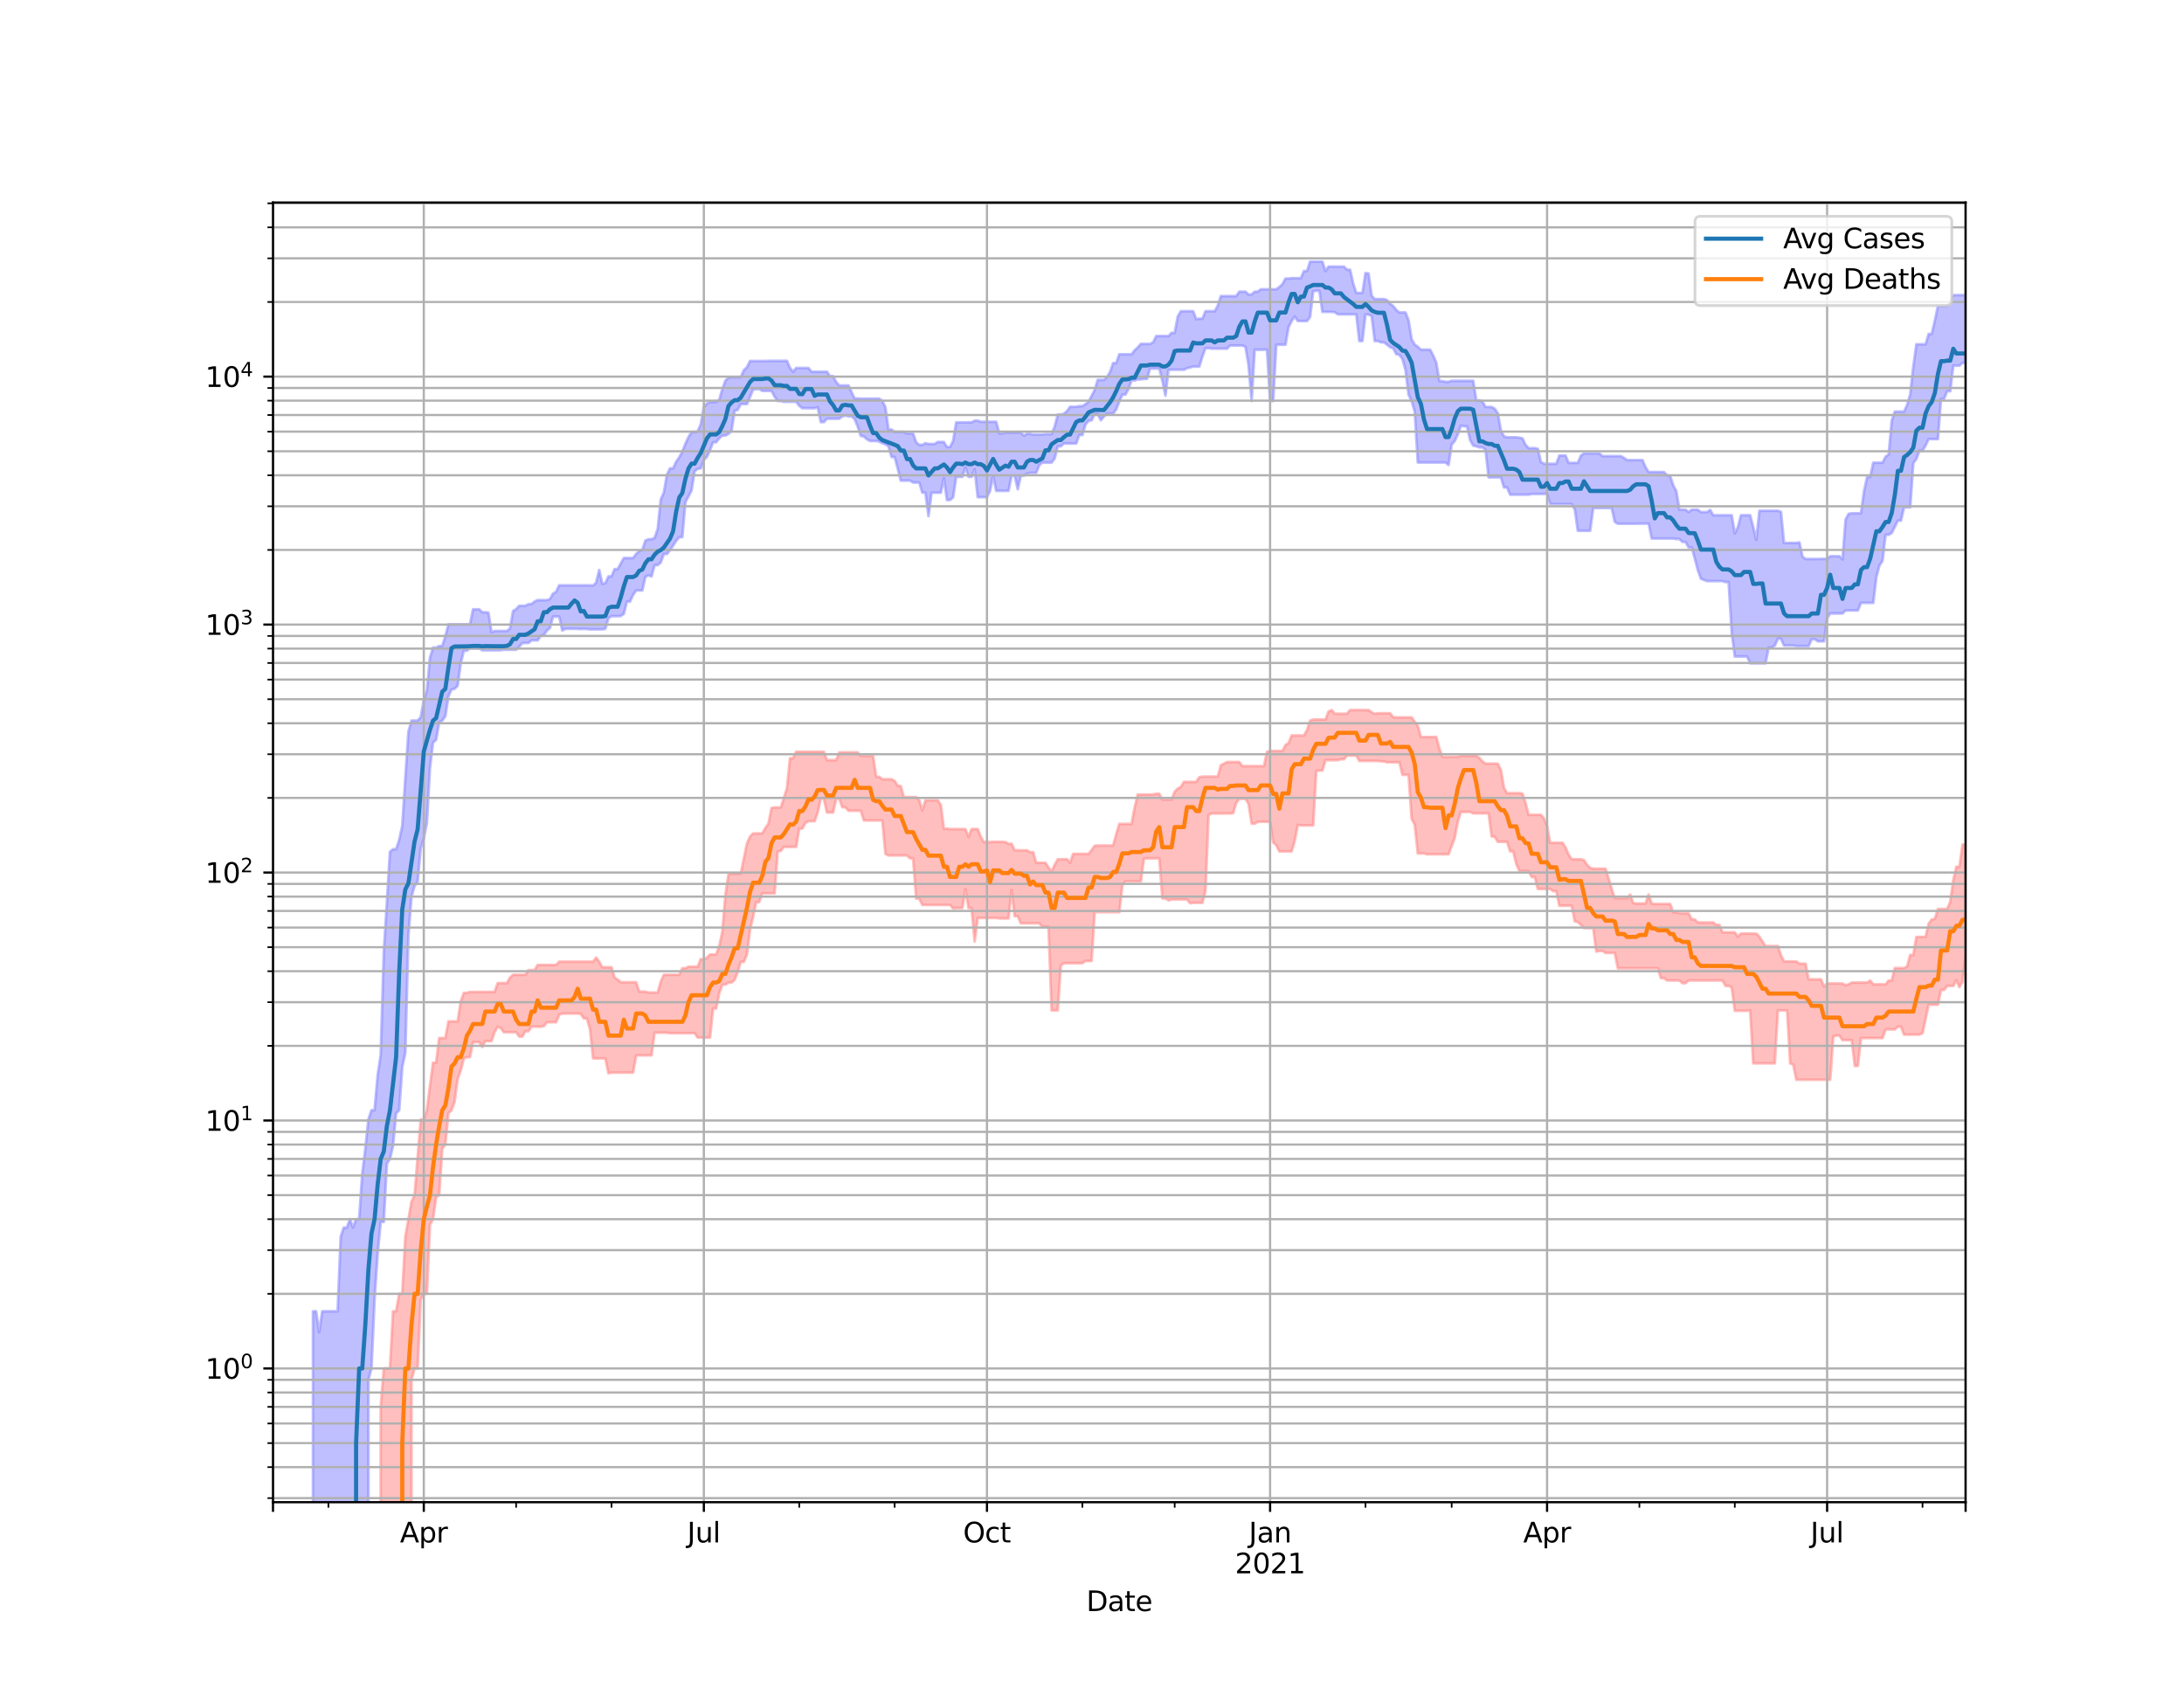 <?xml version="1.0" encoding="utf-8" standalone="no"?>
<!DOCTYPE svg PUBLIC "-//W3C//DTD SVG 1.1//EN"
  "http://www.w3.org/Graphics/SVG/1.1/DTD/svg11.dtd">
<svg height="612pt" version="1.1" viewBox="0 0 792 612" width="792pt" xmlns="http://www.w3.org/2000/svg" xmlns:xlink="http://www.w3.org/1999/xlink">
 <defs>
  <style type="text/css">*{stroke-linecap:butt;stroke-linejoin:round;}</style>
 </defs>
 <g id="figure_1">
  <g id="patch_1">
   <path d="M 0 612 
L 792 612 
L 792 0 
L 0 0 
z
" style="fill:#ffffff;"/>
  </g>
  <g id="axes_1">
   <g id="patch_2">
    <path d="M 99 544.68 
L 712.8 544.68 
L 712.8 73.44 
L 99 73.44 
z
" style="fill:#ffffff;"/>
   </g>
   <g id="PolyCollection_1">
    <path clip-path="url(#p68e2955192)" d="M 99 90404.758 
L 99 90404.758 
L 100.116 90404.758 
L 101.232 90404.758 
L 102.348 90404.758 
L 103.464 90404.758 
L 104.58 90404.758 
L 105.696 90404.758 
L 106.812 90404.758 
L 107.928 90404.758 
L 109.044 90404.758 
L 110.16 90404.758 
L 111.276 90404.758 
L 112.392 90404.758 
L 113.508 475.475 
L 114.624 475.475 
L 115.74 483.057 
L 116.856 475.475 
L 117.972 475.475 
L 119.088 475.475 
L 120.204 475.475 
L 121.32 475.475 
L 122.436 475.475 
L 123.552 448.41 
L 124.668 445.109 
L 125.784 445.109 
L 126.9 442.064 
L 128.016 445.109 
L 129.132 442.064 
L 130.248 442.064 
L 131.364 425.587 
L 132.48 416.492 
L 133.596 405.898 
L 134.712 402.565 
L 135.828 402.565 
L 136.944 389.937 
L 138.06 382.477 
L 139.176 345.282 
L 140.292 327.403 
L 141.408 308.87 
L 142.524 307.915 
L 143.64 307.915 
L 144.756 304.573 
L 145.872 299.493 
L 146.988 282.064 
L 148.104 265.344 
L 149.22 261.283 
L 150.336 261.283 
L 151.452 261.283 
L 152.568 260.037 
L 153.684 253.943 
L 154.8 250.392 
L 155.916 238.502 
L 157.032 234.808 
L 158.148 234.808 
L 159.264 234.27 
L 160.38 234.213 
L 161.496 230.731 
L 162.612 226.399 
L 163.728 226.399 
L 164.844 226.399 
L 165.96 226.399 
L 167.076 226.399 
L 168.192 226.399 
L 169.308 226.399 
L 170.424 226.399 
L 171.54 220.944 
L 172.656 220.944 
L 173.772 220.944 
L 174.888 222.016 
L 176.004 222.016 
L 177.12 222.121 
L 178.236 229.236 
L 179.352 228.806 
L 180.468 228.806 
L 181.584 228.806 
L 182.7 228.806 
L 183.816 228.806 
L 184.932 227.945 
L 186.048 221.58 
L 187.164 220.863 
L 188.28 219.664 
L 189.396 219.664 
L 190.512 219.664 
L 191.628 219.068 
L 192.744 219.039 
L 193.86 218.114 
L 194.976 217.6 
L 196.092 217.6 
L 197.208 217.6 
L 198.324 217.6 
L 199.44 217.219 
L 200.556 215.246 
L 201.672 214.575 
L 202.788 212.236 
L 203.904 212.236 
L 205.02 212.236 
L 206.136 212.236 
L 207.252 212.236 
L 208.368 212.236 
L 209.484 212.236 
L 210.6 212.236 
L 211.716 212.236 
L 212.832 212.236 
L 213.948 212.236 
L 215.064 212.342 
L 216.18 211.254 
L 217.296 206.677 
L 218.412 211.692 
L 219.528 211.444 
L 220.644 209.001 
L 221.76 209.001 
L 222.876 206.354 
L 223.992 206.34 
L 225.108 204.322 
L 226.224 202.349 
L 227.34 202.349 
L 228.456 202.349 
L 229.572 202.349 
L 230.688 200.856 
L 231.804 199.824 
L 232.92 199.431 
L 234.036 196.01 
L 235.152 195.541 
L 236.268 195.541 
L 237.384 195.04 
L 238.5 191.837 
L 239.616 181.112 
L 240.732 178.588 
L 241.848 172.136 
L 242.964 169.839 
L 244.08 169.839 
L 245.196 167.454 
L 246.312 165.831 
L 247.428 163.751 
L 248.544 160.947 
L 249.66 158.501 
L 250.776 156.64 
L 251.892 156.64 
L 253.008 156.462 
L 254.124 153.829 
L 255.24 147.596 
L 256.356 146.297 
L 257.472 145.767 
L 258.588 145.767 
L 259.704 145.767 
L 260.82 144.932 
L 261.936 141.172 
L 263.052 138.018 
L 264.168 136.911 
L 265.284 136.783 
L 266.4 136.783 
L 267.516 136.783 
L 268.632 136.783 
L 269.748 134.212 
L 270.864 133.167 
L 271.98 130.898 
L 273.096 130.898 
L 274.212 130.898 
L 275.328 130.898 
L 276.444 130.898 
L 277.56 130.898 
L 278.676 130.839 
L 279.792 130.839 
L 280.908 130.839 
L 282.024 130.839 
L 283.14 130.839 
L 284.256 130.839 
L 285.372 130.839 
L 286.488 133.4 
L 287.604 134.802 
L 288.72 133.428 
L 289.836 133.428 
L 290.952 133.428 
L 292.068 133.428 
L 293.184 133.428 
L 294.3 134.802 
L 295.416 134.802 
L 296.532 134.802 
L 297.648 134.802 
L 298.764 134.802 
L 299.88 134.802 
L 300.996 136.407 
L 302.112 136.407 
L 303.228 138.549 
L 304.344 139.762 
L 305.46 139.762 
L 306.576 139.762 
L 307.692 139.762 
L 308.808 142.202 
L 309.924 144.484 
L 311.04 144.484 
L 312.156 144.55 
L 313.272 144.55 
L 314.388 144.55 
L 315.504 144.55 
L 316.62 144.55 
L 317.736 144.55 
L 318.852 144.55 
L 319.968 145.339 
L 321.084 147.672 
L 322.2 155.758 
L 323.316 155.758 
L 324.432 156.601 
L 325.548 156.601 
L 326.664 156.601 
L 327.78 156.601 
L 328.896 157.141 
L 330.012 157.141 
L 331.128 157.159 
L 332.244 160.403 
L 333.36 161.317 
L 334.476 161.317 
L 335.592 160.711 
L 336.708 160.984 
L 337.824 160.984 
L 338.94 160.984 
L 340.056 160.263 
L 341.172 160.263 
L 342.288 160.263 
L 343.404 162.083 
L 344.52 162.083 
L 345.636 159.874 
L 346.752 153.158 
L 347.868 153.158 
L 348.984 153.158 
L 350.1 153.158 
L 351.216 153.158 
L 352.332 153.158 
L 353.448 152.534 
L 354.564 152.534 
L 355.68 152.94 
L 356.796 152.94 
L 357.912 152.94 
L 359.028 152.94 
L 360.144 152.94 
L 361.26 152.94 
L 362.376 157.185 
L 363.492 157.185 
L 364.608 156.823 
L 365.724 156.823 
L 366.84 156.823 
L 367.956 156.823 
L 369.072 156.825 
L 370.188 156.825 
L 371.304 157.966 
L 372.42 157.277 
L 373.536 157.277 
L 374.652 157.568 
L 375.768 157.568 
L 376.884 157.568 
L 378 157.568 
L 379.116 157.403 
L 380.232 157.403 
L 381.348 157.403 
L 382.464 154.657 
L 383.58 150.329 
L 384.696 150.329 
L 385.812 150.037 
L 386.928 149.078 
L 388.044 147.517 
L 389.16 147.517 
L 390.276 147.517 
L 391.392 147.268 
L 392.508 147.268 
L 393.624 146.555 
L 394.74 145.643 
L 395.856 143.575 
L 396.972 141.392 
L 398.088 137.741 
L 399.204 137.741 
L 400.32 137.741 
L 401.436 136.759 
L 402.552 134.868 
L 403.668 131.654 
L 404.784 131.654 
L 405.9 128.471 
L 407.016 128.471 
L 408.132 128.471 
L 409.248 128.471 
L 410.364 128.471 
L 411.48 126.998 
L 412.596 125.98 
L 413.712 124.705 
L 414.828 124.705 
L 415.944 124.705 
L 417.06 124.705 
L 418.176 124.124 
L 419.292 121.85 
L 420.408 121.85 
L 421.524 121.85 
L 422.64 121.85 
L 423.756 121.85 
L 424.872 120.684 
L 425.988 120.684 
L 427.104 114.712 
L 428.22 112.848 
L 429.336 112.848 
L 430.452 112.848 
L 431.568 112.848 
L 432.684 112.848 
L 433.8 115.712 
L 434.916 115.57 
L 436.032 115.57 
L 437.148 112.848 
L 438.264 112.848 
L 439.38 112.848 
L 440.496 112.848 
L 441.612 110.834 
L 442.728 107.357 
L 443.844 107.357 
L 444.96 107.357 
L 446.076 107.357 
L 447.192 107.357 
L 448.308 107.357 
L 449.424 105.758 
L 450.54 105.758 
L 451.656 105.758 
L 452.772 106.799 
L 453.888 106.799 
L 455.004 105.758 
L 456.12 105.758 
L 457.236 104.89 
L 458.352 104.89 
L 459.468 104.89 
L 460.584 104.89 
L 461.7 104.89 
L 462.816 104.89 
L 463.932 104.083 
L 465.048 103.071 
L 466.164 101.003 
L 467.28 101.003 
L 468.396 100.862 
L 469.512 100.862 
L 470.628 100.862 
L 471.744 100.862 
L 472.86 98.291 
L 473.976 98.291 
L 475.092 94.86 
L 476.208 94.86 
L 477.324 94.86 
L 478.44 94.86 
L 479.556 94.86 
L 480.672 98.291 
L 481.788 96.68 
L 482.904 96.68 
L 484.02 96.68 
L 485.136 96.68 
L 486.252 96.68 
L 487.368 96.68 
L 488.484 97.816 
L 489.6 97.816 
L 490.716 102.779 
L 491.832 106.226 
L 492.948 106.226 
L 494.064 106.226 
L 495.18 99.004 
L 496.296 99.184 
L 497.412 107.212 
L 498.528 108.457 
L 499.644 108.457 
L 500.76 108.457 
L 501.876 108.457 
L 502.992 108.838 
L 504.108 110.141 
L 505.224 110.957 
L 506.34 112.394 
L 507.456 113.3 
L 508.572 113.3 
L 509.688 113.3 
L 510.804 116.101 
L 511.92 123.049 
L 513.036 124.927 
L 514.152 125.757 
L 515.268 126.787 
L 516.384 126.787 
L 517.5 126.787 
L 518.616 126.787 
L 519.732 128.917 
L 520.848 131.467 
L 521.964 138.199 
L 523.08 138.199 
L 524.196 138.439 
L 525.312 138.439 
L 526.428 138.079 
L 527.544 138.079 
L 528.66 138.079 
L 529.776 138.079 
L 530.892 138.079 
L 532.008 138.079 
L 533.124 138.079 
L 534.24 138.079 
L 535.356 145.188 
L 536.472 145.188 
L 537.588 145.573 
L 538.704 147.581 
L 539.82 147.581 
L 540.936 147.581 
L 542.052 148.22 
L 543.168 149.872 
L 544.284 156.157 
L 545.4 158.221 
L 546.516 158.577 
L 547.632 158.577 
L 548.748 158.577 
L 549.864 158.577 
L 550.98 158.699 
L 552.096 158.954 
L 553.212 161.277 
L 554.328 162.491 
L 555.444 162.491 
L 556.56 162.491 
L 557.676 162.754 
L 558.792 167.51 
L 559.908 168.167 
L 561.024 168.167 
L 562.14 168.167 
L 563.256 168.167 
L 564.372 168.167 
L 565.488 165.172 
L 566.604 165.172 
L 567.72 165.172 
L 568.836 167.824 
L 569.952 167.824 
L 571.068 167.824 
L 572.184 167.824 
L 573.3 165.194 
L 574.416 164.399 
L 575.532 164.399 
L 576.648 164.399 
L 577.764 164.399 
L 578.88 164.399 
L 579.996 164.399 
L 581.112 165.402 
L 582.228 165.393 
L 583.344 165.393 
L 584.46 165.393 
L 585.576 165.393 
L 586.692 165.393 
L 587.808 165.393 
L 588.924 166.06 
L 590.04 166.839 
L 591.156 166.839 
L 592.272 166.839 
L 593.388 166.839 
L 594.504 166.839 
L 595.62 166.839 
L 596.736 169.38 
L 597.852 171.174 
L 598.968 171.174 
L 600.084 171.174 
L 601.2 171.174 
L 602.316 171.174 
L 603.432 171.174 
L 604.548 172.383 
L 605.664 172.55 
L 606.78 175.985 
L 607.896 178.082 
L 609.012 184.814 
L 610.128 184.814 
L 611.244 184.814 
L 612.36 185.682 
L 613.476 184.814 
L 614.592 184.814 
L 615.708 184.814 
L 616.824 185.706 
L 617.94 185.706 
L 619.056 185.706 
L 620.172 184.898 
L 621.288 186.836 
L 622.404 186.836 
L 623.52 186.836 
L 624.636 186.836 
L 625.752 186.836 
L 626.868 186.836 
L 627.984 186.836 
L 629.1 193.394 
L 630.216 191.192 
L 631.332 186.836 
L 632.448 186.836 
L 633.564 186.836 
L 634.68 186.836 
L 635.796 191.192 
L 636.912 195.746 
L 638.028 185.208 
L 639.144 185.208 
L 640.26 185.208 
L 641.376 185.208 
L 642.492 185.208 
L 643.608 185.208 
L 644.724 185.208 
L 645.84 185.588 
L 646.956 196.877 
L 648.072 196.877 
L 649.188 196.877 
L 650.304 196.877 
L 651.42 196.877 
L 652.536 196.675 
L 653.652 201.843 
L 654.768 202.687 
L 655.884 202.687 
L 657 202.687 
L 658.116 202.687 
L 659.232 202.687 
L 660.348 202.649 
L 661.464 202.649 
L 662.58 202.649 
L 663.696 201.687 
L 664.812 201.687 
L 665.928 201.687 
L 667.044 201.687 
L 668.16 202.828 
L 669.276 188.363 
L 670.392 186.303 
L 671.508 186.124 
L 672.624 186.124 
L 673.74 186.124 
L 674.856 186.124 
L 675.972 178.05 
L 677.088 172.938 
L 678.204 172.938 
L 679.32 167.78 
L 680.436 167.78 
L 681.552 167.78 
L 682.668 167.78 
L 683.784 165.583 
L 684.9 164.826 
L 686.016 152.518 
L 687.132 149.245 
L 688.248 149.245 
L 689.364 149.245 
L 690.48 149.245 
L 691.596 146.826 
L 692.712 142.992 
L 693.828 133.026 
L 694.944 124.84 
L 696.06 124.84 
L 697.176 124.84 
L 698.292 124.84 
L 699.408 121.087 
L 700.524 121.087 
L 701.64 116.26 
L 702.756 110.961 
L 703.872 110.961 
L 704.988 110.961 
L 706.104 110.961 
L 707.22 109.387 
L 708.336 106.998 
L 709.452 106.998 
L 710.568 106.998 
L 711.684 106.998 
L 712.8 106.998 
L 712.8 131.564 
L 712.8 131.564 
L 711.684 131.564 
L 710.568 132.575 
L 709.452 132.575 
L 708.336 132.575 
L 707.22 141.851 
L 706.104 141.851 
L 704.988 144.647 
L 703.872 144.647 
L 702.756 159.215 
L 701.64 159.215 
L 700.524 159.215 
L 699.408 159.215 
L 698.292 161.538 
L 697.176 163.401 
L 696.06 163.401 
L 694.944 166.453 
L 693.828 167.939 
L 692.712 183.946 
L 691.596 183.946 
L 690.48 183.946 
L 689.364 188.786 
L 688.248 188.786 
L 687.132 191.019 
L 686.016 193.25 
L 684.9 193.901 
L 683.784 193.901 
L 682.668 203.362 
L 681.552 205.044 
L 680.436 209.269 
L 679.32 218.602 
L 678.204 218.602 
L 677.088 218.602 
L 675.972 218.602 
L 674.856 218.602 
L 673.74 221.343 
L 672.624 221.343 
L 671.508 221.343 
L 670.392 221.343 
L 669.276 221.343 
L 668.16 222.436 
L 667.044 222.436 
L 665.928 222.436 
L 664.812 222.436 
L 663.696 222.436 
L 662.58 224.22 
L 661.464 232.545 
L 660.348 232.545 
L 659.232 232.545 
L 658.116 231.772 
L 657 231.772 
L 655.884 234.266 
L 654.768 234.266 
L 653.652 234.266 
L 652.536 234.266 
L 651.42 234.266 
L 650.304 234.094 
L 649.188 234.094 
L 648.072 234.094 
L 646.956 234.094 
L 645.84 231.594 
L 644.724 231.594 
L 643.608 234.094 
L 642.492 234.827 
L 641.376 234.827 
L 640.26 240.491 
L 639.144 240.491 
L 638.028 240.491 
L 636.912 240.491 
L 635.796 240.491 
L 634.68 240.491 
L 633.564 238.047 
L 632.448 238.047 
L 631.332 238.047 
L 630.216 238.047 
L 629.1 238.047 
L 627.984 229.349 
L 626.868 211.066 
L 625.752 211.066 
L 624.636 210.71 
L 623.52 210.71 
L 622.404 210.71 
L 621.288 210.71 
L 620.172 210.71 
L 619.056 210.71 
L 617.94 210.279 
L 616.824 209.859 
L 615.708 206.748 
L 614.592 202.492 
L 613.476 198.484 
L 612.36 198.484 
L 611.244 196.509 
L 610.128 196.509 
L 609.012 195.442 
L 607.896 195.442 
L 606.78 195.268 
L 605.664 195.268 
L 604.548 195.268 
L 603.432 195.268 
L 602.316 195.268 
L 601.2 195.268 
L 600.084 195.268 
L 598.968 195.268 
L 597.852 189.86 
L 596.736 189.86 
L 595.62 189.86 
L 594.504 189.86 
L 593.388 189.901 
L 592.272 189.901 
L 591.156 189.901 
L 590.04 189.901 
L 588.924 189.901 
L 587.808 189.901 
L 586.692 189.901 
L 585.576 189.221 
L 584.46 184.186 
L 583.344 184.186 
L 582.228 184.186 
L 581.112 184.186 
L 579.996 184.186 
L 578.88 184.186 
L 577.764 184.186 
L 576.648 192.443 
L 575.532 192.443 
L 574.416 192.443 
L 573.3 192.443 
L 572.184 192.443 
L 571.068 184.677 
L 569.952 182.764 
L 568.836 182.764 
L 567.72 182.764 
L 566.604 182.764 
L 565.488 182.764 
L 564.372 182.764 
L 563.256 182.764 
L 562.14 182.764 
L 561.024 178.999 
L 559.908 179.104 
L 558.792 179.104 
L 557.676 179.104 
L 556.56 179.104 
L 555.444 179.104 
L 554.328 179.368 
L 553.212 179.368 
L 552.096 179.368 
L 550.98 179.368 
L 549.864 179.368 
L 548.748 179.368 
L 547.632 179.368 
L 546.516 176.734 
L 545.4 176.734 
L 544.284 173.094 
L 543.168 173.094 
L 542.052 173.094 
L 540.936 173.094 
L 539.82 173.086 
L 538.704 163.051 
L 537.588 162.208 
L 536.472 162.208 
L 535.356 161.81 
L 534.24 161.576 
L 533.124 159.621 
L 532.008 154.562 
L 530.892 154.562 
L 529.776 154.35 
L 528.66 157.436 
L 527.544 159.92 
L 526.428 161.187 
L 525.312 168.606 
L 524.196 167.696 
L 523.08 167.696 
L 521.964 167.696 
L 520.848 167.696 
L 519.732 167.696 
L 518.616 167.696 
L 517.5 167.696 
L 516.384 167.696 
L 515.268 167.696 
L 514.152 167.696 
L 513.036 149.213 
L 511.92 145.47 
L 510.804 143.134 
L 509.688 134.121 
L 508.572 130.175 
L 507.456 128.655 
L 506.34 128.395 
L 505.224 126.276 
L 504.108 125.879 
L 502.992 124.978 
L 501.876 124.135 
L 500.76 124.135 
L 499.644 123.657 
L 498.528 123.657 
L 497.412 114.574 
L 496.296 114.065 
L 495.18 113.97 
L 494.064 123.657 
L 492.948 123.657 
L 491.832 113.97 
L 490.716 113.97 
L 489.6 113.97 
L 488.484 113.97 
L 487.368 113.97 
L 486.252 113.97 
L 485.136 113.948 
L 484.02 113.188 
L 482.904 113.089 
L 481.788 113.089 
L 480.672 113.089 
L 479.556 113.089 
L 478.44 105.429 
L 477.324 105.429 
L 476.208 105.565 
L 475.092 114.954 
L 473.976 116.399 
L 472.86 116.399 
L 471.744 116.399 
L 470.628 116.399 
L 469.512 114.77 
L 468.396 116.399 
L 467.28 118.643 
L 466.164 124.986 
L 465.048 124.986 
L 463.932 124.986 
L 462.816 124.986 
L 461.7 145.396 
L 460.584 145.396 
L 459.468 126.807 
L 458.352 126.807 
L 457.236 126.807 
L 456.12 126.807 
L 455.004 126.807 
L 453.888 145.396 
L 452.772 132.392 
L 451.656 125.762 
L 450.54 125.274 
L 449.424 125.274 
L 448.308 125.274 
L 447.192 125.274 
L 446.076 125.274 
L 444.96 126.417 
L 443.844 126.417 
L 442.728 126.417 
L 441.612 126.417 
L 440.496 126.417 
L 439.38 126.417 
L 438.264 126.217 
L 437.148 126.217 
L 436.032 129.291 
L 434.916 132.912 
L 433.8 132.912 
L 432.684 132.912 
L 431.568 133.24 
L 430.452 133.501 
L 429.336 134.054 
L 428.22 134.054 
L 427.104 134.054 
L 425.988 134.054 
L 424.872 134.084 
L 423.756 134.084 
L 422.64 143.455 
L 421.524 138.055 
L 420.408 133.626 
L 419.292 133.626 
L 418.176 133.626 
L 417.06 133.626 
L 415.944 137.377 
L 414.828 137.377 
L 413.712 137.558 
L 412.596 137.558 
L 411.48 137.944 
L 410.364 137.944 
L 409.248 140.985 
L 408.132 143.091 
L 407.016 143.091 
L 405.9 145.594 
L 404.784 148.43 
L 403.668 149.975 
L 402.552 149.975 
L 401.436 149.975 
L 400.32 151.002 
L 399.204 152.397 
L 398.088 150.122 
L 396.972 150.122 
L 395.856 152.397 
L 394.74 152.606 
L 393.624 153.915 
L 392.508 157.754 
L 391.392 157.693 
L 390.276 160.809 
L 389.16 160.809 
L 388.044 160.809 
L 386.928 160.809 
L 385.812 160.809 
L 384.696 161.839 
L 383.58 161.839 
L 382.464 166.24 
L 381.348 167.734 
L 380.232 167.734 
L 379.116 167.734 
L 378 167.734 
L 376.884 168.68 
L 375.768 171.459 
L 374.652 171.459 
L 373.536 171.459 
L 372.42 171.804 
L 371.304 172.468 
L 370.188 172.468 
L 369.072 177.4 
L 367.956 172.468 
L 366.84 172.5 
L 365.724 177.978 
L 364.608 177.978 
L 363.492 177.978 
L 362.376 177.978 
L 361.26 177.978 
L 360.144 172.5 
L 359.028 177.978 
L 357.912 180.27 
L 356.796 180.27 
L 355.68 180.27 
L 354.564 180.27 
L 353.448 170.191 
L 352.332 172.884 
L 351.216 172.884 
L 350.1 169.499 
L 348.984 172.887 
L 347.868 172.887 
L 346.752 172.887 
L 345.636 180.342 
L 344.52 181.297 
L 343.404 181.297 
L 342.288 173.409 
L 341.172 178.648 
L 340.056 178.648 
L 338.94 178.648 
L 337.824 178.648 
L 336.708 187.163 
L 335.592 178.648 
L 334.476 178.648 
L 333.36 174.956 
L 332.244 174.956 
L 331.128 174.956 
L 330.012 174.271 
L 328.896 174.271 
L 327.78 174.271 
L 326.664 174.271 
L 325.548 169.879 
L 324.432 165.698 
L 323.316 165.698 
L 322.2 161.841 
L 321.084 161.09 
L 319.968 160.69 
L 318.852 160.121 
L 317.736 159.889 
L 316.62 159.889 
L 315.504 159.889 
L 314.388 159.305 
L 313.272 158.268 
L 312.156 158.048 
L 311.04 154.702 
L 309.924 151.937 
L 308.808 150.974 
L 307.692 150.974 
L 306.576 150.629 
L 305.46 150.974 
L 304.344 151.824 
L 303.228 151.824 
L 302.112 151.824 
L 300.996 151.824 
L 299.88 151.824 
L 298.764 153.053 
L 297.648 153.053 
L 296.532 147.652 
L 295.416 148.013 
L 294.3 148.013 
L 293.184 148.013 
L 292.068 148.013 
L 290.952 148.013 
L 289.836 147.132 
L 288.72 145.686 
L 287.604 145.686 
L 286.488 145.686 
L 285.372 145.686 
L 284.256 145.686 
L 283.14 145.401 
L 282.024 145.401 
L 280.908 143.853 
L 279.792 141.74 
L 278.676 141.74 
L 277.56 141.74 
L 276.444 141.74 
L 275.328 141.07 
L 274.212 141.07 
L 273.096 141.277 
L 271.98 143.941 
L 270.864 146.496 
L 269.748 146.496 
L 268.632 146.496 
L 267.516 148.616 
L 266.4 148.958 
L 265.284 156.245 
L 264.168 157.29 
L 263.052 157.932 
L 261.936 157.932 
L 260.82 158.926 
L 259.704 160.378 
L 258.588 160.378 
L 257.472 163.253 
L 256.356 165.641 
L 255.24 166.816 
L 254.124 169.811 
L 253.008 170.018 
L 251.892 170.867 
L 250.776 177.856 
L 249.66 180.041 
L 248.544 182.093 
L 247.428 194.779 
L 246.312 194.779 
L 245.196 196.138 
L 244.08 197.869 
L 242.964 199.494 
L 241.848 200.878 
L 240.732 200.878 
L 239.616 203.932 
L 238.5 204.918 
L 237.384 204.918 
L 236.268 209.001 
L 235.152 208.613 
L 234.036 209.156 
L 232.92 214.106 
L 231.804 214.106 
L 230.688 214.106 
L 229.572 215.747 
L 228.456 218.12 
L 227.34 218.12 
L 226.224 222.585 
L 225.108 223.359 
L 223.992 223.428 
L 222.876 223.428 
L 221.76 223.428 
L 220.644 224.164 
L 219.528 227.99 
L 218.412 228.193 
L 217.296 228.193 
L 216.18 228.193 
L 215.064 228.193 
L 213.948 228.193 
L 212.832 228.1 
L 211.716 227.99 
L 210.6 228.1 
L 209.484 227.99 
L 208.368 227.99 
L 207.252 227.99 
L 206.136 227.99 
L 205.02 228.027 
L 203.904 228.616 
L 202.788 223.573 
L 201.672 223.573 
L 200.556 223.573 
L 199.44 227.699 
L 198.324 228.616 
L 197.208 230.328 
L 196.092 230.535 
L 194.976 232.186 
L 193.86 232.186 
L 192.744 232.186 
L 191.628 233.133 
L 190.512 233.133 
L 189.396 233.203 
L 188.28 234.534 
L 187.164 235.584 
L 186.048 235.584 
L 184.932 235.584 
L 183.816 235.584 
L 182.7 235.584 
L 181.584 235.777 
L 180.468 235.797 
L 179.352 235.797 
L 178.236 235.797 
L 177.12 235.797 
L 176.004 235.797 
L 174.888 235.797 
L 173.772 235.07 
L 172.656 235.07 
L 171.54 235.085 
L 170.424 235.085 
L 169.308 235.931 
L 168.192 235.931 
L 167.076 240.581 
L 165.96 248.672 
L 164.844 249.749 
L 163.728 250.005 
L 162.612 252.486 
L 161.496 259.688 
L 160.38 261.283 
L 159.264 261.927 
L 158.148 268.273 
L 157.032 269.242 
L 155.916 278.531 
L 154.8 298.344 
L 153.684 304.057 
L 152.568 307.571 
L 151.452 319.761 
L 150.336 321.236 
L 149.22 325.188 
L 148.104 339.088 
L 146.988 381.637 
L 145.872 386.97 
L 144.756 402.565 
L 143.64 403.644 
L 142.524 415.49 
L 141.408 420.213 
L 140.292 421.924 
L 139.176 443.053 
L 138.06 443.053 
L 136.944 454.621 
L 135.828 471.132 
L 134.712 496.195 
L 133.596 500.309 
L 132.48 90404.758 
L 131.364 90404.758 
L 130.248 90404.758 
L 129.132 90404.758 
L 128.016 90404.758 
L 126.9 90404.758 
L 125.784 90404.758 
L 124.668 90404.758 
L 123.552 90404.758 
L 122.436 90404.758 
L 121.32 90404.758 
L 120.204 90404.758 
L 119.088 90404.758 
L 117.972 90404.758 
L 116.856 90404.758 
L 115.74 90404.758 
L 114.624 90404.758 
L 113.508 90404.758 
L 112.392 90404.758 
L 111.276 90404.758 
L 110.16 90404.758 
L 109.044 90404.758 
L 107.928 90404.758 
L 106.812 90404.758 
L 105.696 90404.758 
L 104.58 90404.758 
L 103.464 90404.758 
L 102.348 90404.758 
L 101.232 90404.758 
L 100.116 90404.758 
L 99 90404.758 
z
" style="fill:#8080ff;fill-opacity:0.5;stroke:#8080ff;stroke-opacity:0.5;"/>
   </g>
   <g id="PolyCollection_2">
    <path clip-path="url(#p68e2955192)" d="M 99 90404.758 
L 99 90404.758 
L 100.116 90404.758 
L 101.232 90404.758 
L 102.348 90404.758 
L 103.464 90404.758 
L 104.58 90404.758 
L 105.696 90404.758 
L 106.812 90404.758 
L 107.928 90404.758 
L 109.044 90404.758 
L 110.16 90404.758 
L 111.276 90404.758 
L 112.392 90404.758 
L 113.508 90404.758 
L 114.624 90404.758 
L 115.74 90404.758 
L 116.856 90404.758 
L 117.972 90404.758 
L 119.088 90404.758 
L 120.204 90404.758 
L 121.32 90404.758 
L 122.436 90404.758 
L 123.552 90404.758 
L 124.668 90404.758 
L 125.784 90404.758 
L 126.9 90404.758 
L 128.016 90404.758 
L 129.132 90404.758 
L 130.248 90404.758 
L 131.364 90404.758 
L 132.48 90404.758 
L 133.596 90404.758 
L 134.712 90404.758 
L 135.828 90404.758 
L 136.944 90404.758 
L 138.06 510.122 
L 139.176 496.195 
L 140.292 496.195 
L 141.408 496.195 
L 142.524 475.475 
L 143.64 475.475 
L 144.756 469.13 
L 145.872 469.13 
L 146.988 448.41 
L 148.104 442.064 
L 149.22 435.767 
L 150.336 433.351 
L 151.452 419.659 
L 152.568 405.898 
L 153.684 405.898 
L 154.8 402.565 
L 155.916 393.71 
L 157.032 385.338 
L 158.148 385.338 
L 159.264 376.397 
L 160.38 376.397 
L 161.496 376.397 
L 162.612 370.352 
L 163.728 370.352 
L 164.844 370.352 
L 165.96 370.352 
L 167.076 363.13 
L 168.192 360.024 
L 169.308 360.024 
L 170.424 359.667 
L 171.54 359.667 
L 172.656 359.667 
L 173.772 359.667 
L 174.888 359.667 
L 176.004 359.667 
L 177.12 359.667 
L 178.236 359.667 
L 179.352 359.667 
L 180.468 356.487 
L 181.584 356.487 
L 182.7 356.487 
L 183.816 356.487 
L 184.932 354.468 
L 186.048 353.446 
L 187.164 353.446 
L 188.28 353.446 
L 189.396 353.446 
L 190.512 353.446 
L 191.628 351.767 
L 192.744 351.767 
L 193.86 351.767 
L 194.976 349.881 
L 196.092 349.881 
L 197.208 349.881 
L 198.324 349.881 
L 199.44 349.881 
L 200.556 349.881 
L 201.672 349.881 
L 202.788 348.701 
L 203.904 348.701 
L 205.02 348.701 
L 206.136 348.701 
L 207.252 348.701 
L 208.368 348.701 
L 209.484 348.701 
L 210.6 348.701 
L 211.716 348.701 
L 212.832 348.701 
L 213.948 348.701 
L 215.064 348.701 
L 216.18 347.211 
L 217.296 348.701 
L 218.412 350.718 
L 219.528 350.718 
L 220.644 350.718 
L 221.76 350.718 
L 222.876 354.468 
L 223.992 355.2 
L 225.108 356.162 
L 226.224 356.162 
L 227.34 356.162 
L 228.456 356.162 
L 229.572 356.162 
L 230.688 356.162 
L 231.804 359.549 
L 232.92 359.549 
L 234.036 359.549 
L 235.152 359.905 
L 236.268 359.905 
L 237.384 359.905 
L 238.5 359.905 
L 239.616 355.946 
L 240.732 353.446 
L 241.848 353.446 
L 242.964 353.446 
L 244.08 353.446 
L 245.196 353.446 
L 246.312 353.446 
L 247.428 351.097 
L 248.544 351.097 
L 249.66 350.531 
L 250.776 350.531 
L 251.892 350.531 
L 253.008 350.531 
L 254.124 347.731 
L 255.24 347.993 
L 256.356 347.211 
L 257.472 346.109 
L 258.588 346.109 
L 259.704 346.109 
L 260.82 343.054 
L 261.936 337.918 
L 263.052 324.606 
L 264.168 317.007 
L 265.284 316.77 
L 266.4 316.77 
L 267.516 316.77 
L 268.632 316.77 
L 269.748 311.296 
L 270.864 305.864 
L 271.98 303.379 
L 273.096 302.194 
L 274.212 302.194 
L 275.328 302.194 
L 276.444 302.194 
L 277.56 300.209 
L 278.676 298.64 
L 279.792 292.974 
L 280.908 292.781 
L 282.024 292.781 
L 283.14 292.781 
L 284.256 289.371 
L 285.372 285.751 
L 286.488 274.939 
L 287.604 274.939 
L 288.72 272.58 
L 289.836 272.58 
L 290.952 272.58 
L 292.068 272.58 
L 293.184 272.58 
L 294.3 272.58 
L 295.416 272.58 
L 296.532 272.58 
L 297.648 272.58 
L 298.764 272.58 
L 299.88 275.593 
L 300.996 275.593 
L 302.112 275.593 
L 303.228 275.593 
L 304.344 272.809 
L 305.46 272.809 
L 306.576 272.809 
L 307.692 272.809 
L 308.808 272.809 
L 309.924 272.809 
L 311.04 272.809 
L 312.156 274.097 
L 313.272 274.097 
L 314.388 274.097 
L 315.504 274.097 
L 316.62 274.176 
L 317.736 281.676 
L 318.852 281.676 
L 319.968 282.553 
L 321.084 282.553 
L 322.2 282.553 
L 323.316 282.553 
L 324.432 283.165 
L 325.548 284.905 
L 326.664 285.062 
L 327.78 289.04 
L 328.896 289.04 
L 330.012 289.04 
L 331.128 289.04 
L 332.244 289.04 
L 333.36 290.161 
L 334.476 293.863 
L 335.592 290.161 
L 336.708 290.161 
L 337.824 290.161 
L 338.94 290.161 
L 340.056 290.161 
L 341.172 291.874 
L 342.288 300.468 
L 343.404 300.468 
L 344.52 300.624 
L 345.636 300.624 
L 346.752 300.624 
L 347.868 300.624 
L 348.984 300.624 
L 350.1 300.624 
L 351.216 303.435 
L 352.332 300.624 
L 353.448 300.624 
L 354.564 300.624 
L 355.68 303.435 
L 356.796 305.331 
L 357.912 305.331 
L 359.028 305.331 
L 360.144 305.242 
L 361.26 305.242 
L 362.376 305.242 
L 363.492 305.242 
L 364.608 305.331 
L 365.724 305.953 
L 366.84 305.953 
L 367.956 308.326 
L 369.072 308.326 
L 370.188 308.326 
L 371.304 308.326 
L 372.42 308.326 
L 373.536 308.999 
L 374.652 308.999 
L 375.768 312.834 
L 376.884 312.834 
L 378 312.834 
L 379.116 312.834 
L 380.232 314.547 
L 381.348 315.951 
L 382.464 313.59 
L 383.58 311.571 
L 384.696 311.571 
L 385.812 311.571 
L 386.928 311.571 
L 388.044 312.834 
L 389.16 309.618 
L 390.276 309.618 
L 391.392 309.618 
L 392.508 309.618 
L 393.624 309.618 
L 394.74 309.618 
L 395.856 308.263 
L 396.972 306.678 
L 398.088 306.586 
L 399.204 306.586 
L 400.32 306.586 
L 401.436 306.586 
L 402.552 306.586 
L 403.668 306.586 
L 404.784 302.521 
L 405.9 298.74 
L 407.016 298.74 
L 408.132 298.74 
L 409.248 298.74 
L 410.364 298.74 
L 411.48 292.696 
L 412.596 288.102 
L 413.712 288.102 
L 414.828 288.102 
L 415.944 288.102 
L 417.06 288.102 
L 418.176 288.045 
L 419.292 287.819 
L 420.408 287.819 
L 421.524 289.942 
L 422.64 289.942 
L 423.756 289.942 
L 424.872 289.942 
L 425.988 287.037 
L 427.104 285.948 
L 428.22 285.326 
L 429.336 283.5 
L 430.452 283.5 
L 431.568 283.5 
L 432.684 283.5 
L 433.8 283.5 
L 434.916 281.821 
L 436.032 281.628 
L 437.148 281.58 
L 438.264 281.58 
L 439.38 281.58 
L 440.496 281.58 
L 441.612 281.58 
L 442.728 277.464 
L 443.844 276.906 
L 444.96 276.314 
L 446.076 276.314 
L 447.192 276.314 
L 448.308 276.314 
L 449.424 276.314 
L 450.54 277.783 
L 451.656 277.783 
L 452.772 277.783 
L 453.888 277.783 
L 455.004 277.783 
L 456.12 277.783 
L 457.236 277.783 
L 458.352 277.783 
L 459.468 272.58 
L 460.584 272.314 
L 461.7 272.314 
L 462.816 272.314 
L 463.932 272.314 
L 465.048 272.314 
L 466.164 270.127 
L 467.28 269.464 
L 468.396 266.677 
L 469.512 266.677 
L 470.628 266.677 
L 471.744 266.677 
L 472.86 266.677 
L 473.976 264.726 
L 475.092 261.302 
L 476.208 260.904 
L 477.324 260.904 
L 478.44 260.904 
L 479.556 260.904 
L 480.672 260.904 
L 481.788 257.988 
L 482.904 257.467 
L 484.02 258.793 
L 485.136 258.793 
L 486.252 258.793 
L 487.368 258.793 
L 488.484 258.793 
L 489.6 257.467 
L 490.716 257.467 
L 491.832 257.467 
L 492.948 257.467 
L 494.064 257.467 
L 495.18 257.467 
L 496.296 257.467 
L 497.412 258.26 
L 498.528 258.847 
L 499.644 258.632 
L 500.76 258.632 
L 501.876 258.632 
L 502.992 258.632 
L 504.108 258.632 
L 505.224 260.037 
L 506.34 260.12 
L 507.456 260.12 
L 508.572 260.12 
L 509.688 260.12 
L 510.804 260.12 
L 511.92 260.12 
L 513.036 261.714 
L 514.152 263.176 
L 515.268 267.239 
L 516.384 267.239 
L 517.5 267.239 
L 518.616 267.239 
L 519.732 267.239 
L 520.848 267.206 
L 521.964 271.377 
L 523.08 274.429 
L 524.196 274.429 
L 525.312 274.429 
L 526.428 274.429 
L 527.544 274.429 
L 528.66 274.429 
L 529.776 274.031 
L 530.892 274.031 
L 532.008 274.031 
L 533.124 274.031 
L 534.24 274.031 
L 535.356 274.031 
L 536.472 274.804 
L 537.588 276.091 
L 538.704 276.878 
L 539.82 276.878 
L 540.936 276.878 
L 542.052 276.878 
L 543.168 276.921 
L 544.284 279.158 
L 545.4 285.644 
L 546.516 287.594 
L 547.632 287.594 
L 548.748 287.594 
L 549.864 287.594 
L 550.98 287.594 
L 552.096 287.762 
L 553.212 291.07 
L 554.328 295.452 
L 555.444 295.452 
L 556.56 295.452 
L 557.676 295.452 
L 558.792 295.452 
L 559.908 296.8 
L 561.024 299.518 
L 562.14 305.596 
L 563.256 305.596 
L 564.372 305.596 
L 565.488 305.596 
L 566.604 305.596 
L 567.72 307.261 
L 568.836 309.849 
L 569.952 311.571 
L 571.068 311.571 
L 572.184 311.571 
L 573.3 311.571 
L 574.416 311.883 
L 575.532 313.59 
L 576.648 314.659 
L 577.764 314.997 
L 578.88 314.997 
L 579.996 314.997 
L 581.112 314.997 
L 582.228 314.997 
L 583.344 318.504 
L 584.46 322.358 
L 585.576 325.681 
L 586.692 325.681 
L 587.808 325.681 
L 588.924 325.681 
L 590.04 325.681 
L 591.156 324.365 
L 592.272 327.455 
L 593.388 327.611 
L 594.504 327.611 
L 595.62 327.611 
L 596.736 327.611 
L 597.852 324.365 
L 598.968 327.611 
L 600.084 327.767 
L 601.2 327.767 
L 602.316 327.767 
L 603.432 327.767 
L 604.548 327.767 
L 605.664 327.767 
L 606.78 330.81 
L 607.896 330.81 
L 609.012 331.151 
L 610.128 331.151 
L 611.244 331.151 
L 612.36 331.151 
L 613.476 333.379 
L 614.592 333.379 
L 615.708 334.481 
L 616.824 334.481 
L 617.94 334.481 
L 619.056 334.481 
L 620.172 334.481 
L 621.288 334.481 
L 622.404 335.36 
L 623.52 335.36 
L 624.636 338.054 
L 625.752 338.054 
L 626.868 338.054 
L 627.984 338.054 
L 629.1 338.054 
L 630.216 339.65 
L 631.332 338.533 
L 632.448 338.533 
L 633.564 338.533 
L 634.68 338.533 
L 635.796 338.533 
L 636.912 338.533 
L 638.028 339.65 
L 639.144 341.389 
L 640.26 343.054 
L 641.376 343.054 
L 642.492 343.054 
L 643.608 343.054 
L 644.724 343.054 
L 645.84 346.361 
L 646.956 348.612 
L 648.072 348.612 
L 649.188 348.612 
L 650.304 348.612 
L 651.42 348.612 
L 652.536 349.423 
L 653.652 349.423 
L 654.768 349.423 
L 655.884 355.095 
L 657 355.095 
L 658.116 355.095 
L 659.232 355.095 
L 660.348 355.095 
L 661.464 357.706 
L 662.58 356.597 
L 663.696 356.597 
L 664.812 356.597 
L 665.928 356.597 
L 667.044 356.597 
L 668.16 356.597 
L 669.276 357.258 
L 670.392 356.926 
L 671.508 356.27 
L 672.624 356.27 
L 673.74 356.27 
L 674.856 356.27 
L 675.972 356.27 
L 677.088 356.27 
L 678.204 355.518 
L 679.32 356.926 
L 680.436 356.926 
L 681.552 356.926 
L 682.668 356.926 
L 683.784 356.926 
L 684.9 355.518 
L 686.016 355.518 
L 687.132 351.002 
L 688.248 351.002 
L 689.364 351.002 
L 690.48 351.002 
L 691.596 350.437 
L 692.712 346.277 
L 693.828 346.277 
L 694.944 339.721 
L 696.06 339.721 
L 697.176 339.721 
L 698.292 339.721 
L 699.408 334.918 
L 700.524 333.379 
L 701.64 333.198 
L 702.756 329.586 
L 703.872 329.586 
L 704.988 329.586 
L 706.104 329.586 
L 707.22 327.042 
L 708.336 319.169 
L 709.452 314.25 
L 710.568 314.25 
L 711.684 306.223 
L 712.8 306.223 
L 712.8 346.699 
L 712.8 346.699 
L 711.684 355.946 
L 710.568 357.932 
L 709.452 355.412 
L 708.336 357.482 
L 707.22 357.482 
L 706.104 357.482 
L 704.988 358.964 
L 703.872 358.964 
L 702.756 364.311 
L 701.64 364.311 
L 700.524 364.311 
L 699.408 364.311 
L 698.292 369.43 
L 697.176 374.622 
L 696.06 375.146 
L 694.944 375.146 
L 693.828 375.146 
L 692.712 375.146 
L 691.596 375.146 
L 690.48 375.146 
L 689.364 372.265 
L 688.248 372.265 
L 687.132 373.258 
L 686.016 373.258 
L 684.9 373.258 
L 683.784 373.258 
L 682.668 376.397 
L 681.552 376.397 
L 680.436 376.397 
L 679.32 376.397 
L 678.204 376.397 
L 677.088 376.397 
L 675.972 376.397 
L 674.856 376.397 
L 673.74 386.497 
L 672.624 386.497 
L 671.508 377.13 
L 670.392 377.13 
L 669.276 377.13 
L 668.16 377.13 
L 667.044 375.5 
L 665.928 375.5 
L 664.812 375.856 
L 663.696 391.51 
L 662.58 391.51 
L 661.464 391.51 
L 660.348 391.51 
L 659.232 391.51 
L 658.116 391.51 
L 657 391.51 
L 655.884 391.51 
L 654.768 391.51 
L 653.652 391.51 
L 652.536 391.51 
L 651.42 391.51 
L 650.304 386.029 
L 649.188 385.567 
L 648.072 366.363 
L 646.956 366.363 
L 645.84 366.363 
L 644.724 366.363 
L 643.608 385.567 
L 642.492 385.567 
L 641.376 385.567 
L 640.26 385.567 
L 639.144 385.567 
L 638.028 385.567 
L 636.912 385.567 
L 635.796 385.567 
L 634.68 366.363 
L 633.564 366.504 
L 632.448 366.504 
L 631.332 366.504 
L 630.216 366.504 
L 629.1 366.504 
L 627.984 358.045 
L 626.868 357.482 
L 625.752 357.482 
L 624.636 355.518 
L 623.52 355.518 
L 622.404 355.518 
L 621.288 355.518 
L 620.172 355.518 
L 619.056 355.518 
L 617.94 355.518 
L 616.824 355.518 
L 615.708 355.518 
L 614.592 355.518 
L 613.476 355.518 
L 612.36 355.518 
L 611.244 356.487 
L 610.128 356.487 
L 609.012 355.518 
L 607.896 355.518 
L 606.78 355.518 
L 605.664 355.518 
L 604.548 355.518 
L 603.432 354.676 
L 602.316 354.676 
L 601.2 351.097 
L 600.084 351.097 
L 598.968 351.097 
L 597.852 351.097 
L 596.736 351.097 
L 595.62 351.097 
L 594.504 351.097 
L 593.388 351.097 
L 592.272 351.097 
L 591.156 351.097 
L 590.04 351.097 
L 588.924 351.097 
L 587.808 351.097 
L 586.692 351.097 
L 585.576 345.528 
L 584.46 345.528 
L 583.344 345.528 
L 582.228 345.528 
L 581.112 344.794 
L 579.996 344.794 
L 578.88 345.037 
L 577.764 336.52 
L 576.648 336.52 
L 575.532 336.52 
L 574.416 336.52 
L 573.3 335.36 
L 572.184 334.357 
L 571.068 334.049 
L 569.952 328.4 
L 568.836 328.4 
L 567.72 328.4 
L 566.604 328.4 
L 565.488 328.4 
L 564.372 323.139 
L 563.256 323.139 
L 562.14 322.312 
L 561.024 322.312 
L 559.908 322.312 
L 558.792 322.312 
L 557.676 322.312 
L 556.56 318.012 
L 555.444 318.012 
L 554.328 315.796 
L 553.212 315.796 
L 552.096 315.796 
L 550.98 315.796 
L 549.864 313.264 
L 548.748 308.677 
L 547.632 308.677 
L 546.516 305.242 
L 545.4 305.242 
L 544.284 305.242 
L 543.168 305.242 
L 542.052 303.435 
L 540.936 303.295 
L 539.82 294.885 
L 538.704 294.93 
L 537.588 294.93 
L 536.472 294.93 
L 535.356 294.93 
L 534.24 294.93 
L 533.124 294.393 
L 532.008 294.393 
L 530.892 294.393 
L 529.776 294.393 
L 528.66 297.879 
L 527.544 303.801 
L 526.428 306.739 
L 525.312 309.75 
L 524.196 309.75 
L 523.08 309.75 
L 521.964 309.75 
L 520.848 309.75 
L 519.732 309.75 
L 518.616 309.75 
L 517.5 309.75 
L 516.384 309.454 
L 515.268 309.454 
L 514.152 309.454 
L 513.036 299.014 
L 511.92 296.943 
L 510.804 280.945 
L 509.688 280.945 
L 508.572 280.945 
L 507.456 276.398 
L 506.34 276.398 
L 505.224 276.398 
L 504.108 276.398 
L 502.992 276.398 
L 501.876 276.105 
L 500.76 276.035 
L 499.644 275.91 
L 498.528 275.91 
L 497.412 275.91 
L 496.296 275.91 
L 495.18 275.91 
L 494.064 275.91 
L 492.948 275.91 
L 491.832 273.965 
L 490.716 273.965 
L 489.6 273.965 
L 488.484 273.965 
L 487.368 275.292 
L 486.252 275.292 
L 485.136 275.634 
L 484.02 275.634 
L 482.904 275.634 
L 481.788 275.634 
L 480.672 275.634 
L 479.556 279.4 
L 478.44 279.4 
L 477.324 279.521 
L 476.208 299.29 
L 475.092 299.29 
L 473.976 299.29 
L 472.86 299.29 
L 471.744 299.29 
L 470.628 299.089 
L 469.512 304.892 
L 468.396 308.709 
L 467.28 308.709 
L 466.164 308.709 
L 465.048 308.709 
L 463.932 308.709 
L 462.816 306.465 
L 461.7 305.478 
L 460.584 297.977 
L 459.468 297.977 
L 458.352 297.977 
L 457.236 297.977 
L 456.12 297.977 
L 455.004 298.665 
L 453.888 298.665 
L 452.772 291.501 
L 451.656 289.646 
L 450.54 289.646 
L 449.424 289.646 
L 448.308 291.131 
L 447.192 294.84 
L 446.076 294.975 
L 444.96 294.975 
L 443.844 294.975 
L 442.728 294.975 
L 441.612 294.975 
L 440.496 294.975 
L 439.38 294.975 
L 438.264 295.544 
L 437.148 323.139 
L 436.032 327.351 
L 434.916 327.351 
L 433.8 327.351 
L 432.684 327.351 
L 431.568 327.507 
L 430.452 326.129 
L 429.336 326.129 
L 428.22 326.129 
L 427.104 326.129 
L 425.988 326.129 
L 424.872 326.129 
L 423.756 326.482 
L 422.64 325.78 
L 421.524 325.78 
L 420.408 311.227 
L 419.292 311.227 
L 418.176 311.227 
L 417.06 311.227 
L 415.944 311.227 
L 414.828 311.364 
L 413.712 319.591 
L 412.596 319.591 
L 411.48 319.591 
L 410.364 319.591 
L 409.248 319.591 
L 408.132 319.591 
L 407.016 320.928 
L 405.9 330.754 
L 404.784 330.754 
L 403.668 330.754 
L 402.552 330.754 
L 401.436 330.754 
L 400.32 330.754 
L 399.204 330.754 
L 398.088 330.754 
L 396.972 330.754 
L 395.856 348.434 
L 394.74 348.434 
L 393.624 348.434 
L 392.508 349.241 
L 391.392 349.241 
L 390.276 349.241 
L 389.16 349.241 
L 388.044 349.241 
L 386.928 349.241 
L 385.812 349.241 
L 384.696 350.065 
L 383.58 366.363 
L 382.464 366.363 
L 381.348 366.363 
L 380.232 336.064 
L 379.116 336.064 
L 378 336.064 
L 376.884 334.792 
L 375.768 334.792 
L 374.652 334.792 
L 373.536 334.792 
L 372.42 334.792 
L 371.304 334.792 
L 370.188 334.792 
L 369.072 332.19 
L 367.956 332.19 
L 366.84 322.724 
L 365.724 333.019 
L 364.608 333.019 
L 363.492 333.019 
L 362.376 333.019 
L 361.26 332.84 
L 360.144 332.84 
L 359.028 332.84 
L 357.912 332.84 
L 356.796 332.84 
L 355.68 332.84 
L 354.564 332.84 
L 353.448 341.389 
L 352.332 329.259 
L 351.216 329.259 
L 350.1 322.403 
L 348.984 329.259 
L 347.868 329.259 
L 346.752 329.259 
L 345.636 329.422 
L 344.52 328.135 
L 343.404 328.135 
L 342.288 328.135 
L 341.172 328.135 
L 340.056 328.135 
L 338.94 328.135 
L 337.824 328.135 
L 336.708 328.135 
L 335.592 328.135 
L 334.476 328.135 
L 333.36 325.83 
L 332.244 325.83 
L 331.128 311.227 
L 330.012 311.227 
L 328.896 310.181 
L 327.78 310.181 
L 326.664 310.181 
L 325.548 310.181 
L 324.432 310.181 
L 323.316 310.181 
L 322.2 310.181 
L 321.084 309.618 
L 319.968 297.492 
L 318.852 297.492 
L 317.736 297.492 
L 316.62 297.492 
L 315.504 297.492 
L 314.388 297.492 
L 313.272 297.492 
L 312.156 293.973 
L 311.04 293.973 
L 309.924 293.973 
L 308.808 293.973 
L 307.692 293.973 
L 306.576 292.717 
L 305.46 292.717 
L 304.344 289.587 
L 303.228 289.587 
L 302.112 294.616 
L 300.996 294.616 
L 299.88 294.616 
L 298.764 289.587 
L 297.648 289.587 
L 296.532 294.616 
L 295.416 297.758 
L 294.3 297.758 
L 293.184 297.758 
L 292.068 298.418 
L 290.952 300.442 
L 289.836 300.442 
L 288.72 307.076 
L 287.604 307.076 
L 286.488 307.076 
L 285.372 307.076 
L 284.256 307.076 
L 283.14 308.549 
L 282.024 308.709 
L 280.908 323.937 
L 279.792 323.937 
L 278.676 323.937 
L 277.56 323.937 
L 276.444 323.937 
L 275.328 327.094 
L 274.212 327.094 
L 273.096 332.425 
L 271.98 337.179 
L 270.864 346.109 
L 269.748 348.791 
L 268.632 348.791 
L 267.516 352.45 
L 266.4 355.306 
L 265.284 356.27 
L 264.168 356.27 
L 263.052 357.037 
L 261.936 357.037 
L 260.82 360.144 
L 259.704 365.667 
L 258.588 365.667 
L 257.472 376.216 
L 256.356 376.216 
L 255.24 376.216 
L 254.124 376.216 
L 253.008 376.216 
L 251.892 374.622 
L 250.776 374.622 
L 249.66 374.622 
L 248.544 374.622 
L 247.428 374.622 
L 246.312 374.622 
L 245.196 374.622 
L 244.08 374.622 
L 242.964 374.622 
L 241.848 374.449 
L 240.732 374.449 
L 239.616 374.449 
L 238.5 374.449 
L 237.384 374.449 
L 236.268 382.69 
L 235.152 382.69 
L 234.036 382.69 
L 232.92 382.69 
L 231.804 382.69 
L 230.688 382.69 
L 229.572 388.923 
L 228.456 388.923 
L 227.34 388.923 
L 226.224 388.923 
L 225.108 388.923 
L 223.992 388.923 
L 222.876 388.923 
L 221.76 388.923 
L 220.644 389.174 
L 219.528 383.771 
L 218.412 383.771 
L 217.296 383.771 
L 216.18 383.771 
L 215.064 383.771 
L 213.948 373.091 
L 212.832 369.278 
L 211.716 369.278 
L 210.6 367.648 
L 209.484 367.503 
L 208.368 367.503 
L 207.252 367.503 
L 206.136 367.503 
L 205.02 367.503 
L 203.904 367.503 
L 202.788 367.939 
L 201.672 370.665 
L 200.556 370.665 
L 199.44 370.665 
L 198.324 370.665 
L 197.208 372.102 
L 196.092 372.265 
L 194.976 372.265 
L 193.86 372.265 
L 192.744 372.265 
L 191.628 373.934 
L 190.512 373.934 
L 189.396 375.856 
L 188.28 375.856 
L 187.164 374.276 
L 186.048 374.276 
L 184.932 374.276 
L 183.816 374.276 
L 182.7 374.276 
L 181.584 372.758 
L 180.468 372.265 
L 179.352 374.276 
L 178.236 377.502 
L 177.12 377.502 
L 176.004 377.502 
L 174.888 379.614 
L 173.772 377.878 
L 172.656 377.878 
L 171.54 377.878 
L 170.424 383.335 
L 169.308 383.335 
L 168.192 383.771 
L 167.076 388.179 
L 165.96 391.243 
L 164.844 399.494 
L 163.728 402.565 
L 162.612 403.644 
L 161.496 414.999 
L 160.38 416.492 
L 159.264 433.351 
L 158.148 434.14 
L 157.032 442.064 
L 155.916 444.067 
L 154.8 469.13 
L 153.684 469.13 
L 152.568 471.132 
L 151.452 496.195 
L 150.336 496.195 
L 149.22 500.309 
L 148.104 90404.758 
L 146.988 90404.758 
L 145.872 90404.758 
L 144.756 90404.758 
L 143.64 90404.758 
L 142.524 90404.758 
L 141.408 90404.758 
L 140.292 90404.758 
L 139.176 90404.758 
L 138.06 90404.758 
L 136.944 90404.758 
L 135.828 90404.758 
L 134.712 90404.758 
L 133.596 90404.758 
L 132.48 90404.758 
L 131.364 90404.758 
L 130.248 90404.758 
L 129.132 90404.758 
L 128.016 90404.758 
L 126.9 90404.758 
L 125.784 90404.758 
L 124.668 90404.758 
L 123.552 90404.758 
L 122.436 90404.758 
L 121.32 90404.758 
L 120.204 90404.758 
L 119.088 90404.758 
L 117.972 90404.758 
L 116.856 90404.758 
L 115.74 90404.758 
L 114.624 90404.758 
L 113.508 90404.758 
L 112.392 90404.758 
L 111.276 90404.758 
L 110.16 90404.758 
L 109.044 90404.758 
L 107.928 90404.758 
L 106.812 90404.758 
L 105.696 90404.758 
L 104.58 90404.758 
L 103.464 90404.758 
L 102.348 90404.758 
L 101.232 90404.758 
L 100.116 90404.758 
L 99 90404.758 
z
" style="fill:#ff8080;fill-opacity:0.5;stroke:#ff8080;stroke-opacity:0.5;"/>
   </g>
   <g id="matplotlib.axis_1">
    <g id="xtick_1">
     <g id="line2d_1">
      <path clip-path="url(#p68e2955192)" d="M 99 544.68 
L 99 73.44 
" style="fill:none;stroke:#b0b0b0;stroke-linecap:square;stroke-width:0.8;"/>
     </g>
     <g id="line2d_2">
      <defs>
       <path d="M 0 0 
L 0 3.5 
" id="m4abed1d830" style="stroke:#000000;stroke-width:0.8;"/>
      </defs>
      <g>
       <use style="stroke:#000000;stroke-width:0.8;" x="99" xlink:href="#m4abed1d830" y="544.68"/>
      </g>
     </g>
    </g>
    <g id="xtick_2">
     <g id="line2d_3">
      <path clip-path="url(#p68e2955192)" d="M 153.684 544.68 
L 153.684 73.44 
" style="fill:none;stroke:#b0b0b0;stroke-linecap:square;stroke-width:0.8;"/>
     </g>
     <g id="line2d_4">
      <g>
       <use style="stroke:#000000;stroke-width:0.8;" x="153.684" xlink:href="#m4abed1d830" y="544.68"/>
      </g>
     </g>
     <g id="text_1">
      <!-- Apr -->
      <g transform="translate(145.034 559.278)scale(0.1 -0.1)">
       <defs>
        <path d="M 2188 4044 
L 1331 1722 
L 3047 1722 
L 2188 4044 
z
M 1831 4666 
L 2547 4666 
L 4325 0 
L 3669 0 
L 3244 1197 
L 1141 1197 
L 716 0 
L 50 0 
L 1831 4666 
z
" id="DejaVuSans-41" transform="scale(0.016)"/>
        <path d="M 1159 525 
L 1159 -1331 
L 581 -1331 
L 581 3500 
L 1159 3500 
L 1159 2969 
Q 1341 3281 1617 3432 
Q 1894 3584 2278 3584 
Q 2916 3584 3314 3078 
Q 3713 2572 3713 1747 
Q 3713 922 3314 415 
Q 2916 -91 2278 -91 
Q 1894 -91 1617 61 
Q 1341 213 1159 525 
z
M 3116 1747 
Q 3116 2381 2855 2742 
Q 2594 3103 2138 3103 
Q 1681 3103 1420 2742 
Q 1159 2381 1159 1747 
Q 1159 1113 1420 752 
Q 1681 391 2138 391 
Q 2594 391 2855 752 
Q 3116 1113 3116 1747 
z
" id="DejaVuSans-70" transform="scale(0.016)"/>
        <path d="M 2631 2963 
Q 2534 3019 2420 3045 
Q 2306 3072 2169 3072 
Q 1681 3072 1420 2755 
Q 1159 2438 1159 1844 
L 1159 0 
L 581 0 
L 581 3500 
L 1159 3500 
L 1159 2956 
Q 1341 3275 1631 3429 
Q 1922 3584 2338 3584 
Q 2397 3584 2469 3576 
Q 2541 3569 2628 3553 
L 2631 2963 
z
" id="DejaVuSans-72" transform="scale(0.016)"/>
       </defs>
       <use xlink:href="#DejaVuSans-41"/>
       <use x="68.408" xlink:href="#DejaVuSans-70"/>
       <use x="131.885" xlink:href="#DejaVuSans-72"/>
      </g>
     </g>
    </g>
    <g id="xtick_3">
     <g id="line2d_5">
      <path clip-path="url(#p68e2955192)" d="M 255.24 544.68 
L 255.24 73.44 
" style="fill:none;stroke:#b0b0b0;stroke-linecap:square;stroke-width:0.8;"/>
     </g>
     <g id="line2d_6">
      <g>
       <use style="stroke:#000000;stroke-width:0.8;" x="255.24" xlink:href="#m4abed1d830" y="544.68"/>
      </g>
     </g>
     <g id="text_2">
      <!-- Jul -->
      <g transform="translate(249.207 559.278)scale(0.1 -0.1)">
       <defs>
        <path d="M 628 4666 
L 1259 4666 
L 1259 325 
Q 1259 -519 939 -900 
Q 619 -1281 -91 -1281 
L -331 -1281 
L -331 -750 
L -134 -750 
Q 284 -750 456 -515 
Q 628 -281 628 325 
L 628 4666 
z
" id="DejaVuSans-4a" transform="scale(0.016)"/>
        <path d="M 544 1381 
L 544 3500 
L 1119 3500 
L 1119 1403 
Q 1119 906 1312 657 
Q 1506 409 1894 409 
Q 2359 409 2629 706 
Q 2900 1003 2900 1516 
L 2900 3500 
L 3475 3500 
L 3475 0 
L 2900 0 
L 2900 538 
Q 2691 219 2414 64 
Q 2138 -91 1772 -91 
Q 1169 -91 856 284 
Q 544 659 544 1381 
z
M 1991 3584 
L 1991 3584 
z
" id="DejaVuSans-75" transform="scale(0.016)"/>
        <path d="M 603 4863 
L 1178 4863 
L 1178 0 
L 603 0 
L 603 4863 
z
" id="DejaVuSans-6c" transform="scale(0.016)"/>
       </defs>
       <use xlink:href="#DejaVuSans-4a"/>
       <use x="29.492" xlink:href="#DejaVuSans-75"/>
       <use x="92.871" xlink:href="#DejaVuSans-6c"/>
      </g>
     </g>
    </g>
    <g id="xtick_4">
     <g id="line2d_7">
      <path clip-path="url(#p68e2955192)" d="M 357.912 544.68 
L 357.912 73.44 
" style="fill:none;stroke:#b0b0b0;stroke-linecap:square;stroke-width:0.8;"/>
     </g>
     <g id="line2d_8">
      <g>
       <use style="stroke:#000000;stroke-width:0.8;" x="357.912" xlink:href="#m4abed1d830" y="544.68"/>
      </g>
     </g>
     <g id="text_3">
      <!-- Oct -->
      <g transform="translate(349.267 559.278)scale(0.1 -0.1)">
       <defs>
        <path d="M 2522 4238 
Q 1834 4238 1429 3725 
Q 1025 3213 1025 2328 
Q 1025 1447 1429 934 
Q 1834 422 2522 422 
Q 3209 422 3611 934 
Q 4013 1447 4013 2328 
Q 4013 3213 3611 3725 
Q 3209 4238 2522 4238 
z
M 2522 4750 
Q 3503 4750 4090 4092 
Q 4678 3434 4678 2328 
Q 4678 1225 4090 567 
Q 3503 -91 2522 -91 
Q 1538 -91 948 565 
Q 359 1222 359 2328 
Q 359 3434 948 4092 
Q 1538 4750 2522 4750 
z
" id="DejaVuSans-4f" transform="scale(0.016)"/>
        <path d="M 3122 3366 
L 3122 2828 
Q 2878 2963 2633 3030 
Q 2388 3097 2138 3097 
Q 1578 3097 1268 2742 
Q 959 2388 959 1747 
Q 959 1106 1268 751 
Q 1578 397 2138 397 
Q 2388 397 2633 464 
Q 2878 531 3122 666 
L 3122 134 
Q 2881 22 2623 -34 
Q 2366 -91 2075 -91 
Q 1284 -91 818 406 
Q 353 903 353 1747 
Q 353 2603 823 3093 
Q 1294 3584 2113 3584 
Q 2378 3584 2631 3529 
Q 2884 3475 3122 3366 
z
" id="DejaVuSans-63" transform="scale(0.016)"/>
        <path d="M 1172 4494 
L 1172 3500 
L 2356 3500 
L 2356 3053 
L 1172 3053 
L 1172 1153 
Q 1172 725 1289 603 
Q 1406 481 1766 481 
L 2356 481 
L 2356 0 
L 1766 0 
Q 1100 0 847 248 
Q 594 497 594 1153 
L 594 3053 
L 172 3053 
L 172 3500 
L 594 3500 
L 594 4494 
L 1172 4494 
z
" id="DejaVuSans-74" transform="scale(0.016)"/>
       </defs>
       <use xlink:href="#DejaVuSans-4f"/>
       <use x="78.711" xlink:href="#DejaVuSans-63"/>
       <use x="133.691" xlink:href="#DejaVuSans-74"/>
      </g>
     </g>
    </g>
    <g id="xtick_5">
     <g id="line2d_9">
      <path clip-path="url(#p68e2955192)" d="M 460.584 544.68 
L 460.584 73.44 
" style="fill:none;stroke:#b0b0b0;stroke-linecap:square;stroke-width:0.8;"/>
     </g>
     <g id="line2d_10">
      <g>
       <use style="stroke:#000000;stroke-width:0.8;" x="460.584" xlink:href="#m4abed1d830" y="544.68"/>
      </g>
     </g>
     <g id="text_4">
      <!-- Jan -->
      <g transform="translate(452.876 559.278)scale(0.1 -0.1)">
       <defs>
        <path d="M 2194 1759 
Q 1497 1759 1228 1600 
Q 959 1441 959 1056 
Q 959 750 1161 570 
Q 1363 391 1709 391 
Q 2188 391 2477 730 
Q 2766 1069 2766 1631 
L 2766 1759 
L 2194 1759 
z
M 3341 1997 
L 3341 0 
L 2766 0 
L 2766 531 
Q 2569 213 2275 61 
Q 1981 -91 1556 -91 
Q 1019 -91 701 211 
Q 384 513 384 1019 
Q 384 1609 779 1909 
Q 1175 2209 1959 2209 
L 2766 2209 
L 2766 2266 
Q 2766 2663 2505 2880 
Q 2244 3097 1772 3097 
Q 1472 3097 1187 3025 
Q 903 2953 641 2809 
L 641 3341 
Q 956 3463 1253 3523 
Q 1550 3584 1831 3584 
Q 2591 3584 2966 3190 
Q 3341 2797 3341 1997 
z
" id="DejaVuSans-61" transform="scale(0.016)"/>
        <path d="M 3513 2113 
L 3513 0 
L 2938 0 
L 2938 2094 
Q 2938 2591 2744 2837 
Q 2550 3084 2163 3084 
Q 1697 3084 1428 2787 
Q 1159 2491 1159 1978 
L 1159 0 
L 581 0 
L 581 3500 
L 1159 3500 
L 1159 2956 
Q 1366 3272 1645 3428 
Q 1925 3584 2291 3584 
Q 2894 3584 3203 3211 
Q 3513 2838 3513 2113 
z
" id="DejaVuSans-6e" transform="scale(0.016)"/>
       </defs>
       <use xlink:href="#DejaVuSans-4a"/>
       <use x="29.492" xlink:href="#DejaVuSans-61"/>
       <use x="90.771" xlink:href="#DejaVuSans-6e"/>
      </g>
      <!-- 2021 -->
      <g transform="translate(447.859 570.476)scale(0.1 -0.1)">
       <defs>
        <path d="M 1228 531 
L 3431 531 
L 3431 0 
L 469 0 
L 469 531 
Q 828 903 1448 1529 
Q 2069 2156 2228 2338 
Q 2531 2678 2651 2914 
Q 2772 3150 2772 3378 
Q 2772 3750 2511 3984 
Q 2250 4219 1831 4219 
Q 1534 4219 1204 4116 
Q 875 4013 500 3803 
L 500 4441 
Q 881 4594 1212 4672 
Q 1544 4750 1819 4750 
Q 2544 4750 2975 4387 
Q 3406 4025 3406 3419 
Q 3406 3131 3298 2873 
Q 3191 2616 2906 2266 
Q 2828 2175 2409 1742 
Q 1991 1309 1228 531 
z
" id="DejaVuSans-32" transform="scale(0.016)"/>
        <path d="M 2034 4250 
Q 1547 4250 1301 3770 
Q 1056 3291 1056 2328 
Q 1056 1369 1301 889 
Q 1547 409 2034 409 
Q 2525 409 2770 889 
Q 3016 1369 3016 2328 
Q 3016 3291 2770 3770 
Q 2525 4250 2034 4250 
z
M 2034 4750 
Q 2819 4750 3233 4129 
Q 3647 3509 3647 2328 
Q 3647 1150 3233 529 
Q 2819 -91 2034 -91 
Q 1250 -91 836 529 
Q 422 1150 422 2328 
Q 422 3509 836 4129 
Q 1250 4750 2034 4750 
z
" id="DejaVuSans-30" transform="scale(0.016)"/>
        <path d="M 794 531 
L 1825 531 
L 1825 4091 
L 703 3866 
L 703 4441 
L 1819 4666 
L 2450 4666 
L 2450 531 
L 3481 531 
L 3481 0 
L 794 0 
L 794 531 
z
" id="DejaVuSans-31" transform="scale(0.016)"/>
       </defs>
       <use xlink:href="#DejaVuSans-32"/>
       <use x="63.623" xlink:href="#DejaVuSans-30"/>
       <use x="127.246" xlink:href="#DejaVuSans-32"/>
       <use x="190.869" xlink:href="#DejaVuSans-31"/>
      </g>
     </g>
    </g>
    <g id="xtick_6">
     <g id="line2d_11">
      <path clip-path="url(#p68e2955192)" d="M 561.024 544.68 
L 561.024 73.44 
" style="fill:none;stroke:#b0b0b0;stroke-linecap:square;stroke-width:0.8;"/>
     </g>
     <g id="line2d_12">
      <g>
       <use style="stroke:#000000;stroke-width:0.8;" x="561.024" xlink:href="#m4abed1d830" y="544.68"/>
      </g>
     </g>
     <g id="text_5">
      <!-- Apr -->
      <g transform="translate(552.374 559.278)scale(0.1 -0.1)">
       <use xlink:href="#DejaVuSans-41"/>
       <use x="68.408" xlink:href="#DejaVuSans-70"/>
       <use x="131.885" xlink:href="#DejaVuSans-72"/>
      </g>
     </g>
    </g>
    <g id="xtick_7">
     <g id="line2d_13">
      <path clip-path="url(#p68e2955192)" d="M 662.58 544.68 
L 662.58 73.44 
" style="fill:none;stroke:#b0b0b0;stroke-linecap:square;stroke-width:0.8;"/>
     </g>
     <g id="line2d_14">
      <g>
       <use style="stroke:#000000;stroke-width:0.8;" x="662.58" xlink:href="#m4abed1d830" y="544.68"/>
      </g>
     </g>
     <g id="text_6">
      <!-- Jul -->
      <g transform="translate(656.547 559.278)scale(0.1 -0.1)">
       <use xlink:href="#DejaVuSans-4a"/>
       <use x="29.492" xlink:href="#DejaVuSans-75"/>
       <use x="92.871" xlink:href="#DejaVuSans-6c"/>
      </g>
     </g>
    </g>
    <g id="xtick_8">
     <g id="line2d_15">
      <path clip-path="url(#p68e2955192)" d="M 712.8 544.68 
L 712.8 73.44 
" style="fill:none;stroke:#b0b0b0;stroke-linecap:square;stroke-width:0.8;"/>
     </g>
     <g id="line2d_16">
      <g>
       <use style="stroke:#000000;stroke-width:0.8;" x="712.8" xlink:href="#m4abed1d830" y="544.68"/>
      </g>
     </g>
    </g>
    <g id="xtick_9">
     <g id="line2d_17">
      <defs>
       <path d="M 0 0 
L 0 2 
" id="mbe9820739d" style="stroke:#000000;stroke-width:0.6;"/>
      </defs>
      <g>
       <use style="stroke:#000000;stroke-width:0.6;" x="119.088" xlink:href="#mbe9820739d" y="544.68"/>
      </g>
     </g>
    </g>
    <g id="xtick_10">
     <g id="line2d_18">
      <g>
       <use style="stroke:#000000;stroke-width:0.6;" x="187.164" xlink:href="#mbe9820739d" y="544.68"/>
      </g>
     </g>
    </g>
    <g id="xtick_11">
     <g id="line2d_19">
      <g>
       <use style="stroke:#000000;stroke-width:0.6;" x="221.76" xlink:href="#mbe9820739d" y="544.68"/>
      </g>
     </g>
    </g>
    <g id="xtick_12">
     <g id="line2d_20">
      <g>
       <use style="stroke:#000000;stroke-width:0.6;" x="289.836" xlink:href="#mbe9820739d" y="544.68"/>
      </g>
     </g>
    </g>
    <g id="xtick_13">
     <g id="line2d_21">
      <g>
       <use style="stroke:#000000;stroke-width:0.6;" x="324.432" xlink:href="#mbe9820739d" y="544.68"/>
      </g>
     </g>
    </g>
    <g id="xtick_14">
     <g id="line2d_22">
      <g>
       <use style="stroke:#000000;stroke-width:0.6;" x="392.508" xlink:href="#mbe9820739d" y="544.68"/>
      </g>
     </g>
    </g>
    <g id="xtick_15">
     <g id="line2d_23">
      <g>
       <use style="stroke:#000000;stroke-width:0.6;" x="425.988" xlink:href="#mbe9820739d" y="544.68"/>
      </g>
     </g>
    </g>
    <g id="xtick_16">
     <g id="line2d_24">
      <g>
       <use style="stroke:#000000;stroke-width:0.6;" x="495.18" xlink:href="#mbe9820739d" y="544.68"/>
      </g>
     </g>
    </g>
    <g id="xtick_17">
     <g id="line2d_25">
      <g>
       <use style="stroke:#000000;stroke-width:0.6;" x="526.428" xlink:href="#mbe9820739d" y="544.68"/>
      </g>
     </g>
    </g>
    <g id="xtick_18">
     <g id="line2d_26">
      <g>
       <use style="stroke:#000000;stroke-width:0.6;" x="594.504" xlink:href="#mbe9820739d" y="544.68"/>
      </g>
     </g>
    </g>
    <g id="xtick_19">
     <g id="line2d_27">
      <g>
       <use style="stroke:#000000;stroke-width:0.6;" x="629.1" xlink:href="#mbe9820739d" y="544.68"/>
      </g>
     </g>
    </g>
    <g id="xtick_20">
     <g id="line2d_28">
      <g>
       <use style="stroke:#000000;stroke-width:0.6;" x="697.176" xlink:href="#mbe9820739d" y="544.68"/>
      </g>
     </g>
    </g>
    <g id="text_7">
     <!-- Date -->
     <g transform="translate(393.949 584.154)scale(0.1 -0.1)">
      <defs>
       <path d="M 1259 4147 
L 1259 519 
L 2022 519 
Q 2988 519 3436 956 
Q 3884 1394 3884 2338 
Q 3884 3275 3436 3711 
Q 2988 4147 2022 4147 
L 1259 4147 
z
M 628 4666 
L 1925 4666 
Q 3281 4666 3915 4102 
Q 4550 3538 4550 2338 
Q 4550 1131 3912 565 
Q 3275 0 1925 0 
L 628 0 
L 628 4666 
z
" id="DejaVuSans-44" transform="scale(0.016)"/>
       <path d="M 3597 1894 
L 3597 1613 
L 953 1613 
Q 991 1019 1311 708 
Q 1631 397 2203 397 
Q 2534 397 2845 478 
Q 3156 559 3463 722 
L 3463 178 
Q 3153 47 2828 -22 
Q 2503 -91 2169 -91 
Q 1331 -91 842 396 
Q 353 884 353 1716 
Q 353 2575 817 3079 
Q 1281 3584 2069 3584 
Q 2775 3584 3186 3129 
Q 3597 2675 3597 1894 
z
M 3022 2063 
Q 3016 2534 2758 2815 
Q 2500 3097 2075 3097 
Q 1594 3097 1305 2825 
Q 1016 2553 972 2059 
L 3022 2063 
z
" id="DejaVuSans-65" transform="scale(0.016)"/>
      </defs>
      <use xlink:href="#DejaVuSans-44"/>
      <use x="77.002" xlink:href="#DejaVuSans-61"/>
      <use x="138.281" xlink:href="#DejaVuSans-74"/>
      <use x="177.49" xlink:href="#DejaVuSans-65"/>
     </g>
    </g>
   </g>
   <g id="matplotlib.axis_2">
    <g id="ytick_1">
     <g id="line2d_29">
      <path clip-path="url(#p68e2955192)" d="M 99 496.195 
L 712.8 496.195 
" style="fill:none;stroke:#b0b0b0;stroke-linecap:square;stroke-width:0.8;"/>
     </g>
     <g id="line2d_30">
      <defs>
       <path d="M 0 0 
L -3.5 0 
" id="me91a084207" style="stroke:#000000;stroke-width:0.8;"/>
      </defs>
      <g>
       <use style="stroke:#000000;stroke-width:0.8;" x="99" xlink:href="#me91a084207" y="496.195"/>
      </g>
     </g>
     <g id="text_8">
      <!-- $\mathdefault{10^{0}}$ -->
      <g transform="translate(74.4 499.994)scale(0.1 -0.1)">
       <use transform="translate(0 0.766)" xlink:href="#DejaVuSans-31"/>
       <use transform="translate(63.623 0.766)" xlink:href="#DejaVuSans-30"/>
       <use transform="translate(128.203 39.047)scale(0.7)" xlink:href="#DejaVuSans-30"/>
      </g>
     </g>
    </g>
    <g id="ytick_2">
     <g id="line2d_31">
      <path clip-path="url(#p68e2955192)" d="M 99 406.286 
L 712.8 406.286 
" style="fill:none;stroke:#b0b0b0;stroke-linecap:square;stroke-width:0.8;"/>
     </g>
     <g id="line2d_32">
      <g>
       <use style="stroke:#000000;stroke-width:0.8;" x="99" xlink:href="#me91a084207" y="406.286"/>
      </g>
     </g>
     <g id="text_9">
      <!-- $\mathdefault{10^{1}}$ -->
      <g transform="translate(74.4 410.085)scale(0.1 -0.1)">
       <use transform="translate(0 0.684)" xlink:href="#DejaVuSans-31"/>
       <use transform="translate(63.623 0.684)" xlink:href="#DejaVuSans-30"/>
       <use transform="translate(128.203 38.966)scale(0.7)" xlink:href="#DejaVuSans-31"/>
      </g>
     </g>
    </g>
    <g id="ytick_3">
     <g id="line2d_33">
      <path clip-path="url(#p68e2955192)" d="M 99 316.378 
L 712.8 316.378 
" style="fill:none;stroke:#b0b0b0;stroke-linecap:square;stroke-width:0.8;"/>
     </g>
     <g id="line2d_34">
      <g>
       <use style="stroke:#000000;stroke-width:0.8;" x="99" xlink:href="#me91a084207" y="316.378"/>
      </g>
     </g>
     <g id="text_10">
      <!-- $\mathdefault{10^{2}}$ -->
      <g transform="translate(74.4 320.177)scale(0.1 -0.1)">
       <use transform="translate(0 0.766)" xlink:href="#DejaVuSans-31"/>
       <use transform="translate(63.623 0.766)" xlink:href="#DejaVuSans-30"/>
       <use transform="translate(128.203 39.047)scale(0.7)" xlink:href="#DejaVuSans-32"/>
      </g>
     </g>
    </g>
    <g id="ytick_4">
     <g id="line2d_35">
      <path clip-path="url(#p68e2955192)" d="M 99 226.469 
L 712.8 226.469 
" style="fill:none;stroke:#b0b0b0;stroke-linecap:square;stroke-width:0.8;"/>
     </g>
     <g id="line2d_36">
      <g>
       <use style="stroke:#000000;stroke-width:0.8;" x="99" xlink:href="#me91a084207" y="226.469"/>
      </g>
     </g>
     <g id="text_11">
      <!-- $\mathdefault{10^{3}}$ -->
      <g transform="translate(74.4 230.268)scale(0.1 -0.1)">
       <defs>
        <path d="M 2597 2516 
Q 3050 2419 3304 2112 
Q 3559 1806 3559 1356 
Q 3559 666 3084 287 
Q 2609 -91 1734 -91 
Q 1441 -91 1130 -33 
Q 819 25 488 141 
L 488 750 
Q 750 597 1062 519 
Q 1375 441 1716 441 
Q 2309 441 2620 675 
Q 2931 909 2931 1356 
Q 2931 1769 2642 2001 
Q 2353 2234 1838 2234 
L 1294 2234 
L 1294 2753 
L 1863 2753 
Q 2328 2753 2575 2939 
Q 2822 3125 2822 3475 
Q 2822 3834 2567 4026 
Q 2313 4219 1838 4219 
Q 1578 4219 1281 4162 
Q 984 4106 628 3988 
L 628 4550 
Q 988 4650 1302 4700 
Q 1616 4750 1894 4750 
Q 2613 4750 3031 4423 
Q 3450 4097 3450 3541 
Q 3450 3153 3228 2886 
Q 3006 2619 2597 2516 
z
" id="DejaVuSans-33" transform="scale(0.016)"/>
       </defs>
       <use transform="translate(0 0.766)" xlink:href="#DejaVuSans-31"/>
       <use transform="translate(63.623 0.766)" xlink:href="#DejaVuSans-30"/>
       <use transform="translate(128.203 39.047)scale(0.7)" xlink:href="#DejaVuSans-33"/>
      </g>
     </g>
    </g>
    <g id="ytick_5">
     <g id="line2d_37">
      <path clip-path="url(#p68e2955192)" d="M 99 136.561 
L 712.8 136.561 
" style="fill:none;stroke:#b0b0b0;stroke-linecap:square;stroke-width:0.8;"/>
     </g>
     <g id="line2d_38">
      <g>
       <use style="stroke:#000000;stroke-width:0.8;" x="99" xlink:href="#me91a084207" y="136.561"/>
      </g>
     </g>
     <g id="text_12">
      <!-- $\mathdefault{10^{4}}$ -->
      <g transform="translate(74.4 140.36)scale(0.1 -0.1)">
       <defs>
        <path d="M 2419 4116 
L 825 1625 
L 2419 1625 
L 2419 4116 
z
M 2253 4666 
L 3047 4666 
L 3047 1625 
L 3713 1625 
L 3713 1100 
L 3047 1100 
L 3047 0 
L 2419 0 
L 2419 1100 
L 313 1100 
L 313 1709 
L 2253 4666 
z
" id="DejaVuSans-34" transform="scale(0.016)"/>
       </defs>
       <use transform="translate(0 0.684)" xlink:href="#DejaVuSans-31"/>
       <use transform="translate(63.623 0.684)" xlink:href="#DejaVuSans-30"/>
       <use transform="translate(128.203 38.966)scale(0.7)" xlink:href="#DejaVuSans-34"/>
      </g>
     </g>
    </g>
    <g id="ytick_6">
     <g id="line2d_39">
      <path clip-path="url(#p68e2955192)" d="M 99 543.206 
L 712.8 543.206 
" style="fill:none;stroke:#b0b0b0;stroke-linecap:square;stroke-width:0.8;"/>
     </g>
     <g id="line2d_40">
      <defs>
       <path d="M 0 0 
L -2 0 
" id="m0cb60b688e" style="stroke:#000000;stroke-width:0.6;"/>
      </defs>
      <g>
       <use style="stroke:#000000;stroke-width:0.6;" x="99" xlink:href="#m0cb60b688e" y="543.206"/>
      </g>
     </g>
    </g>
    <g id="ytick_7">
     <g id="line2d_41">
      <path clip-path="url(#p68e2955192)" d="M 99 531.973 
L 712.8 531.973 
" style="fill:none;stroke:#b0b0b0;stroke-linecap:square;stroke-width:0.8;"/>
     </g>
     <g id="line2d_42">
      <g>
       <use style="stroke:#000000;stroke-width:0.6;" x="99" xlink:href="#m0cb60b688e" y="531.973"/>
      </g>
     </g>
    </g>
    <g id="ytick_8">
     <g id="line2d_43">
      <path clip-path="url(#p68e2955192)" d="M 99 523.26 
L 712.8 523.26 
" style="fill:none;stroke:#b0b0b0;stroke-linecap:square;stroke-width:0.8;"/>
     </g>
     <g id="line2d_44">
      <g>
       <use style="stroke:#000000;stroke-width:0.6;" x="99" xlink:href="#m0cb60b688e" y="523.26"/>
      </g>
     </g>
    </g>
    <g id="ytick_9">
     <g id="line2d_45">
      <path clip-path="url(#p68e2955192)" d="M 99 516.141 
L 712.8 516.141 
" style="fill:none;stroke:#b0b0b0;stroke-linecap:square;stroke-width:0.8;"/>
     </g>
     <g id="line2d_46">
      <g>
       <use style="stroke:#000000;stroke-width:0.6;" x="99" xlink:href="#m0cb60b688e" y="516.141"/>
      </g>
     </g>
    </g>
    <g id="ytick_10">
     <g id="line2d_47">
      <path clip-path="url(#p68e2955192)" d="M 99 510.122 
L 712.8 510.122 
" style="fill:none;stroke:#b0b0b0;stroke-linecap:square;stroke-width:0.8;"/>
     </g>
     <g id="line2d_48">
      <g>
       <use style="stroke:#000000;stroke-width:0.6;" x="99" xlink:href="#m0cb60b688e" y="510.122"/>
      </g>
     </g>
    </g>
    <g id="ytick_11">
     <g id="line2d_49">
      <path clip-path="url(#p68e2955192)" d="M 99 504.908 
L 712.8 504.908 
" style="fill:none;stroke:#b0b0b0;stroke-linecap:square;stroke-width:0.8;"/>
     </g>
     <g id="line2d_50">
      <g>
       <use style="stroke:#000000;stroke-width:0.6;" x="99" xlink:href="#m0cb60b688e" y="504.908"/>
      </g>
     </g>
    </g>
    <g id="ytick_12">
     <g id="line2d_51">
      <path clip-path="url(#p68e2955192)" d="M 99 500.309 
L 712.8 500.309 
" style="fill:none;stroke:#b0b0b0;stroke-linecap:square;stroke-width:0.8;"/>
     </g>
     <g id="line2d_52">
      <g>
       <use style="stroke:#000000;stroke-width:0.6;" x="99" xlink:href="#m0cb60b688e" y="500.309"/>
      </g>
     </g>
    </g>
    <g id="ytick_13">
     <g id="line2d_53">
      <path clip-path="url(#p68e2955192)" d="M 99 469.13 
L 712.8 469.13 
" style="fill:none;stroke:#b0b0b0;stroke-linecap:square;stroke-width:0.8;"/>
     </g>
     <g id="line2d_54">
      <g>
       <use style="stroke:#000000;stroke-width:0.6;" x="99" xlink:href="#m0cb60b688e" y="469.13"/>
      </g>
     </g>
    </g>
    <g id="ytick_14">
     <g id="line2d_55">
      <path clip-path="url(#p68e2955192)" d="M 99 453.298 
L 712.8 453.298 
" style="fill:none;stroke:#b0b0b0;stroke-linecap:square;stroke-width:0.8;"/>
     </g>
     <g id="line2d_56">
      <g>
       <use style="stroke:#000000;stroke-width:0.6;" x="99" xlink:href="#m0cb60b688e" y="453.298"/>
      </g>
     </g>
    </g>
    <g id="ytick_15">
     <g id="line2d_57">
      <path clip-path="url(#p68e2955192)" d="M 99 442.064 
L 712.8 442.064 
" style="fill:none;stroke:#b0b0b0;stroke-linecap:square;stroke-width:0.8;"/>
     </g>
     <g id="line2d_58">
      <g>
       <use style="stroke:#000000;stroke-width:0.6;" x="99" xlink:href="#m0cb60b688e" y="442.064"/>
      </g>
     </g>
    </g>
    <g id="ytick_16">
     <g id="line2d_59">
      <path clip-path="url(#p68e2955192)" d="M 99 433.351 
L 712.8 433.351 
" style="fill:none;stroke:#b0b0b0;stroke-linecap:square;stroke-width:0.8;"/>
     </g>
     <g id="line2d_60">
      <g>
       <use style="stroke:#000000;stroke-width:0.6;" x="99" xlink:href="#m0cb60b688e" y="433.351"/>
      </g>
     </g>
    </g>
    <g id="ytick_17">
     <g id="line2d_61">
      <path clip-path="url(#p68e2955192)" d="M 99 426.232 
L 712.8 426.232 
" style="fill:none;stroke:#b0b0b0;stroke-linecap:square;stroke-width:0.8;"/>
     </g>
     <g id="line2d_62">
      <g>
       <use style="stroke:#000000;stroke-width:0.6;" x="99" xlink:href="#m0cb60b688e" y="426.232"/>
      </g>
     </g>
    </g>
    <g id="ytick_18">
     <g id="line2d_63">
      <path clip-path="url(#p68e2955192)" d="M 99 420.213 
L 712.8 420.213 
" style="fill:none;stroke:#b0b0b0;stroke-linecap:square;stroke-width:0.8;"/>
     </g>
     <g id="line2d_64">
      <g>
       <use style="stroke:#000000;stroke-width:0.6;" x="99" xlink:href="#m0cb60b688e" y="420.213"/>
      </g>
     </g>
    </g>
    <g id="ytick_19">
     <g id="line2d_65">
      <path clip-path="url(#p68e2955192)" d="M 99 414.999 
L 712.8 414.999 
" style="fill:none;stroke:#b0b0b0;stroke-linecap:square;stroke-width:0.8;"/>
     </g>
     <g id="line2d_66">
      <g>
       <use style="stroke:#000000;stroke-width:0.6;" x="99" xlink:href="#m0cb60b688e" y="414.999"/>
      </g>
     </g>
    </g>
    <g id="ytick_20">
     <g id="line2d_67">
      <path clip-path="url(#p68e2955192)" d="M 99 410.4 
L 712.8 410.4 
" style="fill:none;stroke:#b0b0b0;stroke-linecap:square;stroke-width:0.8;"/>
     </g>
     <g id="line2d_68">
      <g>
       <use style="stroke:#000000;stroke-width:0.6;" x="99" xlink:href="#m0cb60b688e" y="410.4"/>
      </g>
     </g>
    </g>
    <g id="ytick_21">
     <g id="line2d_69">
      <path clip-path="url(#p68e2955192)" d="M 99 379.221 
L 712.8 379.221 
" style="fill:none;stroke:#b0b0b0;stroke-linecap:square;stroke-width:0.8;"/>
     </g>
     <g id="line2d_70">
      <g>
       <use style="stroke:#000000;stroke-width:0.6;" x="99" xlink:href="#m0cb60b688e" y="379.221"/>
      </g>
     </g>
    </g>
    <g id="ytick_22">
     <g id="line2d_71">
      <path clip-path="url(#p68e2955192)" d="M 99 363.389 
L 712.8 363.389 
" style="fill:none;stroke:#b0b0b0;stroke-linecap:square;stroke-width:0.8;"/>
     </g>
     <g id="line2d_72">
      <g>
       <use style="stroke:#000000;stroke-width:0.6;" x="99" xlink:href="#m0cb60b688e" y="363.389"/>
      </g>
     </g>
    </g>
    <g id="ytick_23">
     <g id="line2d_73">
      <path clip-path="url(#p68e2955192)" d="M 99 352.156 
L 712.8 352.156 
" style="fill:none;stroke:#b0b0b0;stroke-linecap:square;stroke-width:0.8;"/>
     </g>
     <g id="line2d_74">
      <g>
       <use style="stroke:#000000;stroke-width:0.6;" x="99" xlink:href="#m0cb60b688e" y="352.156"/>
      </g>
     </g>
    </g>
    <g id="ytick_24">
     <g id="line2d_75">
      <path clip-path="url(#p68e2955192)" d="M 99 343.443 
L 712.8 343.443 
" style="fill:none;stroke:#b0b0b0;stroke-linecap:square;stroke-width:0.8;"/>
     </g>
     <g id="line2d_76">
      <g>
       <use style="stroke:#000000;stroke-width:0.6;" x="99" xlink:href="#m0cb60b688e" y="343.443"/>
      </g>
     </g>
    </g>
    <g id="ytick_25">
     <g id="line2d_77">
      <path clip-path="url(#p68e2955192)" d="M 99 336.324 
L 712.8 336.324 
" style="fill:none;stroke:#b0b0b0;stroke-linecap:square;stroke-width:0.8;"/>
     </g>
     <g id="line2d_78">
      <g>
       <use style="stroke:#000000;stroke-width:0.6;" x="99" xlink:href="#m0cb60b688e" y="336.324"/>
      </g>
     </g>
    </g>
    <g id="ytick_26">
     <g id="line2d_79">
      <path clip-path="url(#p68e2955192)" d="M 99 330.305 
L 712.8 330.305 
" style="fill:none;stroke:#b0b0b0;stroke-linecap:square;stroke-width:0.8;"/>
     </g>
     <g id="line2d_80">
      <g>
       <use style="stroke:#000000;stroke-width:0.6;" x="99" xlink:href="#m0cb60b688e" y="330.305"/>
      </g>
     </g>
    </g>
    <g id="ytick_27">
     <g id="line2d_81">
      <path clip-path="url(#p68e2955192)" d="M 99 325.091 
L 712.8 325.091 
" style="fill:none;stroke:#b0b0b0;stroke-linecap:square;stroke-width:0.8;"/>
     </g>
     <g id="line2d_82">
      <g>
       <use style="stroke:#000000;stroke-width:0.6;" x="99" xlink:href="#m0cb60b688e" y="325.091"/>
      </g>
     </g>
    </g>
    <g id="ytick_28">
     <g id="line2d_83">
      <path clip-path="url(#p68e2955192)" d="M 99 320.492 
L 712.8 320.492 
" style="fill:none;stroke:#b0b0b0;stroke-linecap:square;stroke-width:0.8;"/>
     </g>
     <g id="line2d_84">
      <g>
       <use style="stroke:#000000;stroke-width:0.6;" x="99" xlink:href="#m0cb60b688e" y="320.492"/>
      </g>
     </g>
    </g>
    <g id="ytick_29">
     <g id="line2d_85">
      <path clip-path="url(#p68e2955192)" d="M 99 289.313 
L 712.8 289.313 
" style="fill:none;stroke:#b0b0b0;stroke-linecap:square;stroke-width:0.8;"/>
     </g>
     <g id="line2d_86">
      <g>
       <use style="stroke:#000000;stroke-width:0.6;" x="99" xlink:href="#m0cb60b688e" y="289.313"/>
      </g>
     </g>
    </g>
    <g id="ytick_30">
     <g id="line2d_87">
      <path clip-path="url(#p68e2955192)" d="M 99 273.48 
L 712.8 273.48 
" style="fill:none;stroke:#b0b0b0;stroke-linecap:square;stroke-width:0.8;"/>
     </g>
     <g id="line2d_88">
      <g>
       <use style="stroke:#000000;stroke-width:0.6;" x="99" xlink:href="#m0cb60b688e" y="273.48"/>
      </g>
     </g>
    </g>
    <g id="ytick_31">
     <g id="line2d_89">
      <path clip-path="url(#p68e2955192)" d="M 99 262.247 
L 712.8 262.247 
" style="fill:none;stroke:#b0b0b0;stroke-linecap:square;stroke-width:0.8;"/>
     </g>
     <g id="line2d_90">
      <g>
       <use style="stroke:#000000;stroke-width:0.6;" x="99" xlink:href="#m0cb60b688e" y="262.247"/>
      </g>
     </g>
    </g>
    <g id="ytick_32">
     <g id="line2d_91">
      <path clip-path="url(#p68e2955192)" d="M 99 253.534 
L 712.8 253.534 
" style="fill:none;stroke:#b0b0b0;stroke-linecap:square;stroke-width:0.8;"/>
     </g>
     <g id="line2d_92">
      <g>
       <use style="stroke:#000000;stroke-width:0.6;" x="99" xlink:href="#m0cb60b688e" y="253.534"/>
      </g>
     </g>
    </g>
    <g id="ytick_33">
     <g id="line2d_93">
      <path clip-path="url(#p68e2955192)" d="M 99 246.415 
L 712.8 246.415 
" style="fill:none;stroke:#b0b0b0;stroke-linecap:square;stroke-width:0.8;"/>
     </g>
     <g id="line2d_94">
      <g>
       <use style="stroke:#000000;stroke-width:0.6;" x="99" xlink:href="#m0cb60b688e" y="246.415"/>
      </g>
     </g>
    </g>
    <g id="ytick_34">
     <g id="line2d_95">
      <path clip-path="url(#p68e2955192)" d="M 99 240.396 
L 712.8 240.396 
" style="fill:none;stroke:#b0b0b0;stroke-linecap:square;stroke-width:0.8;"/>
     </g>
     <g id="line2d_96">
      <g>
       <use style="stroke:#000000;stroke-width:0.6;" x="99" xlink:href="#m0cb60b688e" y="240.396"/>
      </g>
     </g>
    </g>
    <g id="ytick_35">
     <g id="line2d_97">
      <path clip-path="url(#p68e2955192)" d="M 99 235.182 
L 712.8 235.182 
" style="fill:none;stroke:#b0b0b0;stroke-linecap:square;stroke-width:0.8;"/>
     </g>
     <g id="line2d_98">
      <g>
       <use style="stroke:#000000;stroke-width:0.6;" x="99" xlink:href="#m0cb60b688e" y="235.182"/>
      </g>
     </g>
    </g>
    <g id="ytick_36">
     <g id="line2d_99">
      <path clip-path="url(#p68e2955192)" d="M 99 230.583 
L 712.8 230.583 
" style="fill:none;stroke:#b0b0b0;stroke-linecap:square;stroke-width:0.8;"/>
     </g>
     <g id="line2d_100">
      <g>
       <use style="stroke:#000000;stroke-width:0.6;" x="99" xlink:href="#m0cb60b688e" y="230.583"/>
      </g>
     </g>
    </g>
    <g id="ytick_37">
     <g id="line2d_101">
      <path clip-path="url(#p68e2955192)" d="M 99 199.404 
L 712.8 199.404 
" style="fill:none;stroke:#b0b0b0;stroke-linecap:square;stroke-width:0.8;"/>
     </g>
     <g id="line2d_102">
      <g>
       <use style="stroke:#000000;stroke-width:0.6;" x="99" xlink:href="#m0cb60b688e" y="199.404"/>
      </g>
     </g>
    </g>
    <g id="ytick_38">
     <g id="line2d_103">
      <path clip-path="url(#p68e2955192)" d="M 99 183.572 
L 712.8 183.572 
" style="fill:none;stroke:#b0b0b0;stroke-linecap:square;stroke-width:0.8;"/>
     </g>
     <g id="line2d_104">
      <g>
       <use style="stroke:#000000;stroke-width:0.6;" x="99" xlink:href="#m0cb60b688e" y="183.572"/>
      </g>
     </g>
    </g>
    <g id="ytick_39">
     <g id="line2d_105">
      <path clip-path="url(#p68e2955192)" d="M 99 172.339 
L 712.8 172.339 
" style="fill:none;stroke:#b0b0b0;stroke-linecap:square;stroke-width:0.8;"/>
     </g>
     <g id="line2d_106">
      <g>
       <use style="stroke:#000000;stroke-width:0.6;" x="99" xlink:href="#m0cb60b688e" y="172.339"/>
      </g>
     </g>
    </g>
    <g id="ytick_40">
     <g id="line2d_107">
      <path clip-path="url(#p68e2955192)" d="M 99 163.626 
L 712.8 163.626 
" style="fill:none;stroke:#b0b0b0;stroke-linecap:square;stroke-width:0.8;"/>
     </g>
     <g id="line2d_108">
      <g>
       <use style="stroke:#000000;stroke-width:0.6;" x="99" xlink:href="#m0cb60b688e" y="163.626"/>
      </g>
     </g>
    </g>
    <g id="ytick_41">
     <g id="line2d_109">
      <path clip-path="url(#p68e2955192)" d="M 99 156.507 
L 712.8 156.507 
" style="fill:none;stroke:#b0b0b0;stroke-linecap:square;stroke-width:0.8;"/>
     </g>
     <g id="line2d_110">
      <g>
       <use style="stroke:#000000;stroke-width:0.6;" x="99" xlink:href="#m0cb60b688e" y="156.507"/>
      </g>
     </g>
    </g>
    <g id="ytick_42">
     <g id="line2d_111">
      <path clip-path="url(#p68e2955192)" d="M 99 150.488 
L 712.8 150.488 
" style="fill:none;stroke:#b0b0b0;stroke-linecap:square;stroke-width:0.8;"/>
     </g>
     <g id="line2d_112">
      <g>
       <use style="stroke:#000000;stroke-width:0.6;" x="99" xlink:href="#m0cb60b688e" y="150.488"/>
      </g>
     </g>
    </g>
    <g id="ytick_43">
     <g id="line2d_113">
      <path clip-path="url(#p68e2955192)" d="M 99 145.274 
L 712.8 145.274 
" style="fill:none;stroke:#b0b0b0;stroke-linecap:square;stroke-width:0.8;"/>
     </g>
     <g id="line2d_114">
      <g>
       <use style="stroke:#000000;stroke-width:0.6;" x="99" xlink:href="#m0cb60b688e" y="145.274"/>
      </g>
     </g>
    </g>
    <g id="ytick_44">
     <g id="line2d_115">
      <path clip-path="url(#p68e2955192)" d="M 99 140.675 
L 712.8 140.675 
" style="fill:none;stroke:#b0b0b0;stroke-linecap:square;stroke-width:0.8;"/>
     </g>
     <g id="line2d_116">
      <g>
       <use style="stroke:#000000;stroke-width:0.6;" x="99" xlink:href="#m0cb60b688e" y="140.675"/>
      </g>
     </g>
    </g>
    <g id="ytick_45">
     <g id="line2d_117">
      <path clip-path="url(#p68e2955192)" d="M 99 109.495 
L 712.8 109.495 
" style="fill:none;stroke:#b0b0b0;stroke-linecap:square;stroke-width:0.8;"/>
     </g>
     <g id="line2d_118">
      <g>
       <use style="stroke:#000000;stroke-width:0.6;" x="99" xlink:href="#m0cb60b688e" y="109.495"/>
      </g>
     </g>
    </g>
    <g id="ytick_46">
     <g id="line2d_119">
      <path clip-path="url(#p68e2955192)" d="M 99 93.663 
L 712.8 93.663 
" style="fill:none;stroke:#b0b0b0;stroke-linecap:square;stroke-width:0.8;"/>
     </g>
     <g id="line2d_120">
      <g>
       <use style="stroke:#000000;stroke-width:0.6;" x="99" xlink:href="#m0cb60b688e" y="93.663"/>
      </g>
     </g>
    </g>
    <g id="ytick_47">
     <g id="line2d_121">
      <path clip-path="url(#p68e2955192)" d="M 99 82.43 
L 712.8 82.43 
" style="fill:none;stroke:#b0b0b0;stroke-linecap:square;stroke-width:0.8;"/>
     </g>
     <g id="line2d_122">
      <g>
       <use style="stroke:#000000;stroke-width:0.6;" x="99" xlink:href="#m0cb60b688e" y="82.43"/>
      </g>
     </g>
    </g>
    <g id="ytick_48">
     <g id="line2d_123">
      <path clip-path="url(#p68e2955192)" d="M 99 73.717 
L 712.8 73.717 
" style="fill:none;stroke:#b0b0b0;stroke-linecap:square;stroke-width:0.8;"/>
     </g>
     <g id="line2d_124">
      <g>
       <use style="stroke:#000000;stroke-width:0.6;" x="99" xlink:href="#m0cb60b688e" y="73.717"/>
      </g>
     </g>
    </g>
   </g>
   <g id="line2d_125">
    <path clip-path="url(#p68e2955192)" d="M 129.131 613 
L 129.132 523.26 
L 130.248 496.195 
L 131.364 496.195 
L 132.48 480.363 
L 133.596 460.417 
L 134.712 447.278 
L 135.828 442.064 
L 136.944 429.63 
L 138.06 420.213 
L 139.176 417.519 
L 140.292 408.289 
L 141.408 402.565 
L 143.64 383.335 
L 144.756 352.647 
L 145.872 329.751 
L 146.988 322.495 
L 148.104 320.275 
L 150.336 305.096 
L 151.452 300.676 
L 153.684 272.453 
L 155.916 264.611 
L 157.032 261.283 
L 158.148 260.389 
L 160.38 250.783 
L 161.496 249.777 
L 162.612 241.99 
L 163.728 235.012 
L 164.844 234.409 
L 169.308 234.361 
L 171.54 234.218 
L 173.772 234.218 
L 174.888 234.361 
L 176.004 234.266 
L 179.352 234.313 
L 182.7 234.313 
L 183.816 234.17 
L 184.932 233.604 
L 186.048 231.705 
L 187.164 231.705 
L 188.28 230.173 
L 190.512 230.173 
L 191.628 229.683 
L 193.86 228.165 
L 194.976 225.277 
L 196.092 225.277 
L 197.208 221.992 
L 198.324 221.992 
L 199.44 220.893 
L 200.556 220.289 
L 206.136 220.289 
L 207.252 218.881 
L 208.368 217.725 
L 209.484 218.561 
L 210.6 221.697 
L 211.716 221.525 
L 212.832 223.573 
L 218.412 223.573 
L 219.528 223.374 
L 220.644 220.405 
L 221.76 220.006 
L 223.992 220.006 
L 225.108 216.587 
L 226.224 212.571 
L 227.34 209.231 
L 229.572 209.231 
L 230.688 208.633 
L 231.804 206.975 
L 232.92 206.515 
L 234.036 204.196 
L 235.152 202.777 
L 236.268 202.777 
L 237.384 201.1 
L 238.5 200.014 
L 239.616 199.463 
L 240.732 198.535 
L 242.964 195.303 
L 244.08 192.62 
L 245.196 185.499 
L 246.312 180.428 
L 247.428 178.771 
L 248.544 173.629 
L 249.66 169.884 
L 250.776 168.102 
L 251.892 168.102 
L 253.008 166.021 
L 254.124 164.256 
L 256.356 158.95 
L 257.472 157.532 
L 259.704 157.532 
L 260.82 156.68 
L 261.936 154.475 
L 263.052 151.934 
L 264.168 147.217 
L 265.284 145.923 
L 266.4 145.103 
L 267.516 145.103 
L 268.632 144.179 
L 271.98 138.508 
L 273.096 137.445 
L 276.444 137.445 
L 277.56 137.23 
L 278.676 137.23 
L 279.792 137.99 
L 280.908 139.681 
L 283.14 139.681 
L 284.256 139.927 
L 285.372 139.927 
L 286.488 141.008 
L 288.72 141.008 
L 289.836 142.863 
L 290.952 142.932 
L 292.068 141.058 
L 294.3 141.058 
L 295.416 143.534 
L 296.532 143.031 
L 299.88 143.031 
L 300.996 145.568 
L 302.112 146.89 
L 303.228 148.809 
L 304.344 148.809 
L 305.46 147 
L 306.576 146.794 
L 307.692 147 
L 308.808 147 
L 311.04 150.748 
L 312.156 151.285 
L 314.388 151.285 
L 315.504 154.361 
L 316.62 157.041 
L 317.736 157.041 
L 318.852 158.698 
L 319.968 159.554 
L 324.432 161.281 
L 325.548 161.743 
L 326.664 163.384 
L 327.78 163.384 
L 328.896 166.451 
L 330.012 166.451 
L 331.128 168.764 
L 332.244 169.843 
L 335.592 169.843 
L 336.708 172.397 
L 338.94 169.843 
L 340.056 169.843 
L 342.288 168.414 
L 343.404 169.483 
L 344.52 171.194 
L 345.636 169.483 
L 346.752 168.115 
L 347.868 168.115 
L 348.984 168.303 
L 350.1 167.709 
L 351.216 168.303 
L 352.332 168.303 
L 353.448 167.709 
L 354.564 168.303 
L 355.68 168.303 
L 356.796 168.965 
L 357.912 170.564 
L 360.144 166.417 
L 361.26 168.551 
L 362.376 170.304 
L 364.608 168.835 
L 365.724 169.239 
L 366.84 167.416 
L 367.956 167.416 
L 369.072 169.497 
L 371.304 169.497 
L 372.42 167.416 
L 373.536 166.788 
L 374.652 166.788 
L 375.768 167.416 
L 378 166.208 
L 379.116 163.288 
L 380.232 163.288 
L 381.348 161.072 
L 383.58 159.554 
L 384.696 159.554 
L 385.812 158.513 
L 386.928 157.626 
L 388.044 157.569 
L 390.276 153.022 
L 391.392 152.443 
L 392.508 152.443 
L 393.624 151.112 
L 394.74 149.537 
L 396.972 148.596 
L 400.32 148.681 
L 402.552 145.861 
L 403.668 144.065 
L 404.784 141.804 
L 405.9 139.181 
L 407.016 137.595 
L 408.132 137.595 
L 409.248 137.453 
L 410.364 136.929 
L 411.48 136.929 
L 413.712 132.528 
L 415.944 132.512 
L 417.06 132.216 
L 420.408 132.216 
L 421.524 132.88 
L 422.64 132.88 
L 423.756 132.216 
L 424.872 130.738 
L 425.988 127.282 
L 427.104 127.082 
L 431.568 127.082 
L 432.684 124.189 
L 433.8 124.494 
L 436.032 124.494 
L 437.148 123.431 
L 439.38 123.431 
L 440.496 124.137 
L 441.612 123.431 
L 443.844 123.431 
L 444.96 122.443 
L 447.192 122.443 
L 448.308 121.841 
L 449.424 118.48 
L 450.54 116.543 
L 451.656 116.543 
L 452.772 120.582 
L 453.888 120.582 
L 455.004 116.543 
L 456.12 113.362 
L 459.468 113.362 
L 460.584 116.16 
L 462.816 116.16 
L 463.932 113.329 
L 466.164 113.329 
L 467.28 109.607 
L 468.396 106.586 
L 469.512 106.586 
L 470.628 109.607 
L 471.744 107.549 
L 472.86 107.549 
L 473.976 104.268 
L 475.092 103.859 
L 476.208 103.325 
L 479.556 103.325 
L 480.672 104.265 
L 481.788 104.265 
L 482.904 104.918 
L 484.02 106.37 
L 486.252 106.37 
L 487.368 107.705 
L 490.716 110.239 
L 491.832 111.275 
L 494.064 111.275 
L 495.18 110.239 
L 496.296 111.275 
L 497.412 112.553 
L 498.528 113.084 
L 499.644 113.41 
L 501.876 113.41 
L 502.992 117.797 
L 504.108 123.226 
L 505.224 124.355 
L 507.456 125.844 
L 508.572 127.136 
L 509.688 127.275 
L 510.804 129.18 
L 511.92 131.515 
L 514.152 144.056 
L 515.268 146.408 
L 516.384 152.102 
L 517.5 155.581 
L 523.08 155.581 
L 524.196 158.492 
L 525.312 158.492 
L 526.428 155.581 
L 527.544 151.714 
L 528.66 149.096 
L 529.776 148.178 
L 533.124 148.178 
L 534.24 148.585 
L 536.472 160.014 
L 537.588 160.014 
L 538.704 160.639 
L 539.82 160.98 
L 540.936 160.98 
L 542.052 161.65 
L 543.168 161.65 
L 545.4 166.894 
L 546.516 169.967 
L 548.748 169.967 
L 549.864 170.276 
L 550.98 171.156 
L 552.096 173.923 
L 557.676 173.923 
L 558.792 176.469 
L 559.908 176.469 
L 561.024 175.151 
L 562.14 177.203 
L 564.372 177.203 
L 565.488 175.151 
L 566.604 175.151 
L 567.72 174.579 
L 568.836 174.579 
L 569.952 177.214 
L 573.3 177.214 
L 574.416 174.517 
L 576.648 178.024 
L 590.04 178.024 
L 591.156 177.564 
L 592.272 176.312 
L 593.388 175.605 
L 596.736 175.605 
L 597.852 176.312 
L 598.968 181.679 
L 600.084 187.969 
L 601.2 186.057 
L 603.432 186.057 
L 604.548 187.606 
L 605.664 187.606 
L 606.78 188.697 
L 607.896 190.411 
L 609.012 191.704 
L 611.244 191.704 
L 612.36 193.265 
L 614.592 193.357 
L 615.708 196.093 
L 616.824 199.268 
L 621.288 199.268 
L 622.404 203.735 
L 623.52 205.509 
L 624.636 206.48 
L 626.868 206.48 
L 627.984 207.189 
L 629.1 208.522 
L 631.332 208.522 
L 632.448 207.392 
L 634.68 207.392 
L 635.796 211.719 
L 636.912 211.719 
L 638.028 211.559 
L 639.144 211.559 
L 640.26 218.833 
L 645.84 218.833 
L 646.956 222.412 
L 648.072 223.428 
L 655.884 223.428 
L 657 222.447 
L 659.232 222.447 
L 660.348 215.688 
L 661.464 215.688 
L 662.58 213.192 
L 663.696 208.386 
L 664.812 213.192 
L 667.044 213.192 
L 668.16 217.152 
L 669.276 213.192 
L 671.508 213.192 
L 672.624 211.88 
L 673.74 211.88 
L 674.856 206.668 
L 675.972 205.635 
L 677.088 205.635 
L 678.204 202.533 
L 680.436 192.636 
L 681.552 192.636 
L 682.668 191.06 
L 683.784 189.265 
L 684.9 189.265 
L 686.016 185.974 
L 687.132 179.462 
L 688.248 170.718 
L 689.364 170.718 
L 690.48 165.756 
L 691.596 164.968 
L 692.712 163.935 
L 693.828 162.298 
L 694.944 156.144 
L 696.06 155.091 
L 697.176 155.091 
L 698.292 149.89 
L 699.408 147.241 
L 700.524 145.738 
L 701.64 142.504 
L 702.756 135.635 
L 703.872 130.964 
L 704.988 130.964 
L 706.104 130.762 
L 707.22 130.762 
L 708.336 126.458 
L 709.452 128.177 
L 712.8 128.177 
L 712.8 128.177 
" style="fill:none;stroke:#1f77b4;stroke-linecap:square;stroke-width:1.5;"/>
   </g>
   <g id="line2d_126">
    <path clip-path="url(#p68e2955192)" d="M 145.871 613 
L 145.872 523.26 
L 146.988 496.195 
L 148.104 496.195 
L 149.22 480.363 
L 150.336 469.13 
L 151.452 469.13 
L 152.568 453.298 
L 153.684 442.064 
L 154.8 437.465 
L 155.916 433.351 
L 157.032 423.107 
L 158.148 414.999 
L 159.264 408.289 
L 160.38 402.565 
L 161.496 400.829 
L 162.612 394.568 
L 163.728 386.733 
L 164.844 385.567 
L 165.96 383.335 
L 167.076 383.335 
L 168.192 380.21 
L 169.308 375.5 
L 170.424 373.764 
L 171.54 371.297 
L 174.888 371.297 
L 176.004 366.786 
L 179.352 366.786 
L 180.468 364.045 
L 181.584 364.045 
L 182.7 366.786 
L 186.048 366.786 
L 187.164 369.735 
L 188.28 371.297 
L 191.628 371.297 
L 192.744 366.786 
L 193.86 366.786 
L 194.976 362.744 
L 196.092 365.392 
L 201.672 365.392 
L 202.788 362.744 
L 207.252 362.744 
L 208.368 361.484 
L 209.484 358.502 
L 210.6 362.109 
L 213.948 362.109 
L 215.064 366.083 
L 216.18 366.083 
L 217.296 370.508 
L 219.528 370.508 
L 220.644 375.5 
L 225.108 375.5 
L 226.224 369.735 
L 227.34 372.924 
L 229.572 372.924 
L 230.688 367.503 
L 232.92 367.503 
L 234.036 368.233 
L 235.152 370.508 
L 247.428 370.508 
L 248.544 368.233 
L 249.66 363.389 
L 250.776 360.869 
L 256.356 360.869 
L 257.472 357.932 
L 258.588 356.27 
L 259.704 356.27 
L 260.82 355.731 
L 261.936 353.144 
L 263.052 353.144 
L 264.168 349.789 
L 265.284 347.125 
L 266.4 343.835 
L 267.516 343.835 
L 270.864 329.205 
L 271.98 323.419 
L 273.096 320.06 
L 275.328 320.06 
L 276.444 317.567 
L 277.56 312.479 
L 278.676 311.091 
L 279.792 305.685 
L 280.908 303.66 
L 283.14 303.66 
L 284.256 302.412 
L 286.488 298.889 
L 287.604 299.014 
L 288.72 297.904 
L 289.836 294.083 
L 290.952 294.083 
L 292.068 292.462 
L 293.184 289.804 
L 294.3 290.002 
L 295.416 288.827 
L 296.532 286.489 
L 298.764 286.398 
L 299.88 288.444 
L 302.112 288.444 
L 303.228 285.68 
L 308.808 285.68 
L 309.924 282.767 
L 311.04 285.68 
L 315.504 285.68 
L 316.62 290.002 
L 317.736 290.502 
L 318.852 290.502 
L 319.968 292.146 
L 321.084 293.535 
L 323.316 293.535 
L 324.432 295.889 
L 326.664 295.889 
L 328.896 301.735 
L 331.128 301.735 
L 332.244 304.228 
L 334.476 308.136 
L 335.592 308.136 
L 336.708 310.247 
L 341.172 310.247 
L 342.288 314.287 
L 343.404 314.287 
L 344.52 317.972 
L 346.752 317.972 
L 347.868 314.287 
L 348.984 314.287 
L 350.1 313.373 
L 351.216 314.287 
L 352.332 313.373 
L 354.564 313.373 
L 355.68 315.989 
L 356.796 315.989 
L 357.912 315.604 
L 359.028 319.846 
L 360.144 315.604 
L 362.376 315.604 
L 363.492 316.573 
L 365.724 316.573 
L 366.84 315.414 
L 367.956 316.77 
L 370.188 316.77 
L 371.304 317.567 
L 372.42 317.567 
L 373.536 320.709 
L 374.652 319.633 
L 375.768 320.928 
L 378 320.928 
L 379.116 323.653 
L 380.232 323.653 
L 381.348 329.205 
L 382.464 329.205 
L 383.58 323.653 
L 385.812 323.653 
L 386.928 325.582 
L 393.624 325.582 
L 394.74 321.815 
L 395.856 321.815 
L 396.972 317.972 
L 398.088 317.972 
L 399.204 318.381 
L 401.436 318.381 
L 402.552 317.972 
L 403.668 316.183 
L 404.784 316.183 
L 405.9 313.192 
L 407.016 309.422 
L 409.248 309.422 
L 410.364 308.935 
L 413.712 308.935 
L 414.828 308.294 
L 417.06 308.294 
L 418.176 307.199 
L 419.292 301.467 
L 420.408 299.9 
L 421.524 307.199 
L 424.872 307.199 
L 425.988 299.9 
L 429.336 299.9 
L 430.452 292.675 
L 432.684 292.675 
L 433.8 294.083 
L 434.916 294.083 
L 436.032 289.41 
L 437.148 285.68 
L 440.496 285.68 
L 441.612 286.307 
L 442.728 286.037 
L 444.96 286.037 
L 446.076 284.975 
L 447.192 284.975 
L 448.308 284.8 
L 451.656 284.8 
L 452.772 286.489 
L 456.12 286.489 
L 457.236 284.8 
L 460.584 284.8 
L 461.7 287.875 
L 462.816 287.875 
L 463.932 293.21 
L 465.048 287.687 
L 467.28 287.687 
L 468.396 278.918 
L 469.512 277.091 
L 471.744 277.091 
L 472.86 275.074 
L 475.092 275.074 
L 476.208 271.824 
L 477.324 269.7 
L 480.672 269.7 
L 481.788 267.517 
L 484.02 267.406 
L 485.136 265.716 
L 491.832 265.716 
L 492.948 268.536 
L 495.18 268.536 
L 496.296 266.47 
L 499.644 266.47 
L 500.76 269.582 
L 502.992 269.582 
L 504.108 268.997 
L 505.224 270.839 
L 510.804 270.839 
L 511.92 272.899 
L 513.036 277.02 
L 514.152 287.222 
L 515.268 289.215 
L 516.384 292.675 
L 517.5 292.675 
L 518.616 292.888 
L 523.08 292.888 
L 524.196 300.286 
L 525.312 295.658 
L 526.428 295.658 
L 527.544 291.418 
L 528.66 285.769 
L 529.776 282.193 
L 530.892 279.219 
L 534.24 279.219 
L 535.356 283.855 
L 536.472 290.502 
L 542.052 290.502 
L 543.168 292.357 
L 544.284 293.753 
L 545.4 293.753 
L 546.516 295.773 
L 547.632 299.645 
L 549.864 299.645 
L 550.98 303.943 
L 552.096 303.943 
L 553.212 305.685 
L 554.328 305.834 
L 555.444 309.585 
L 557.676 309.585 
L 558.792 312.656 
L 561.024 312.656 
L 562.14 314.473 
L 564.372 314.473 
L 565.488 319.002 
L 566.604 318.794 
L 567.72 318.794 
L 568.836 319.422 
L 573.3 319.422 
L 575.532 329.205 
L 576.648 329.205 
L 577.764 331.151 
L 578.88 332.308 
L 581.112 332.308 
L 582.228 333.804 
L 584.46 333.804 
L 585.576 334.11 
L 586.692 338.671 
L 588.924 338.671 
L 590.04 339.721 
L 593.388 339.721 
L 594.504 339.018 
L 596.736 339.018 
L 597.852 335.043 
L 598.968 336.651 
L 600.084 336.651 
L 601.2 337.312 
L 604.548 337.312 
L 605.664 338.671 
L 606.78 338.671 
L 607.896 340.801 
L 609.012 340.801 
L 610.128 341.538 
L 612.36 341.538 
L 613.476 347.125 
L 614.592 347.125 
L 615.708 349.332 
L 616.824 350.251 
L 627.984 350.251 
L 629.1 350.718 
L 632.448 350.718 
L 633.564 353.144 
L 635.796 353.144 
L 636.912 354.159 
L 639.144 358.502 
L 640.26 358.502 
L 641.376 360.264 
L 651.42 360.264 
L 652.536 361.484 
L 654.768 361.484 
L 655.884 362.744 
L 657 364.713 
L 660.348 364.713 
L 661.464 368.977 
L 667.044 368.977 
L 668.16 372.102 
L 675.972 372.102 
L 677.088 371.297 
L 679.32 371.297 
L 680.436 368.977 
L 682.668 368.977 
L 683.784 368.233 
L 684.9 366.786 
L 693.828 366.786 
L 694.944 362.109 
L 696.06 357.932 
L 698.292 357.932 
L 699.408 357.37 
L 700.524 357.37 
L 701.64 355.2 
L 702.756 355.2 
L 703.872 344.632 
L 706.104 344.632 
L 707.22 337.648 
L 708.336 337.648 
L 709.452 335.678 
L 710.568 335.678 
L 711.684 333.5 
L 712.8 333.5 
L 712.8 333.5 
" style="fill:none;stroke:#ff7f0e;stroke-linecap:square;stroke-width:1.5;"/>
   </g>
   <g id="patch_3">
    <path d="M 99 544.68 
L 99 73.44 
" style="fill:none;stroke:#000000;stroke-linecap:square;stroke-linejoin:miter;stroke-width:0.8;"/>
   </g>
   <g id="patch_4">
    <path d="M 712.8 544.68 
L 712.8 73.44 
" style="fill:none;stroke:#000000;stroke-linecap:square;stroke-linejoin:miter;stroke-width:0.8;"/>
   </g>
   <g id="patch_5">
    <path d="M 99 544.68 
L 712.8 544.68 
" style="fill:none;stroke:#000000;stroke-linecap:square;stroke-linejoin:miter;stroke-width:0.8;"/>
   </g>
   <g id="patch_6">
    <path d="M 99 73.44 
L 712.8 73.44 
" style="fill:none;stroke:#000000;stroke-linecap:square;stroke-linejoin:miter;stroke-width:0.8;"/>
   </g>
   <g id="legend_1">
    <g id="patch_7">
     <path d="M 616.653 110.796 
L 705.8 110.796 
Q 707.8 110.796 707.8 108.796 
L 707.8 80.44 
Q 707.8 78.44 705.8 78.44 
L 616.653 78.44 
Q 614.653 78.44 614.653 80.44 
L 614.653 108.796 
Q 614.653 110.796 616.653 110.796 
z
" style="fill:#ffffff;opacity:0.8;stroke:#cccccc;stroke-linejoin:miter;"/>
    </g>
    <g id="line2d_127">
     <path d="M 618.653 86.538 
L 638.653 86.538 
" style="fill:none;stroke:#1f77b4;stroke-linecap:square;stroke-width:1.5;"/>
    </g>
    <g id="line2d_128"/>
    <g id="text_13">
     <!-- Avg Cases -->
     <g transform="translate(646.653 90.038)scale(0.1 -0.1)">
      <defs>
       <path d="M 191 3500 
L 800 3500 
L 1894 563 
L 2988 3500 
L 3597 3500 
L 2284 0 
L 1503 0 
L 191 3500 
z
" id="DejaVuSans-76" transform="scale(0.016)"/>
       <path d="M 2906 1791 
Q 2906 2416 2648 2759 
Q 2391 3103 1925 3103 
Q 1463 3103 1205 2759 
Q 947 2416 947 1791 
Q 947 1169 1205 825 
Q 1463 481 1925 481 
Q 2391 481 2648 825 
Q 2906 1169 2906 1791 
z
M 3481 434 
Q 3481 -459 3084 -895 
Q 2688 -1331 1869 -1331 
Q 1566 -1331 1297 -1286 
Q 1028 -1241 775 -1147 
L 775 -588 
Q 1028 -725 1275 -790 
Q 1522 -856 1778 -856 
Q 2344 -856 2625 -561 
Q 2906 -266 2906 331 
L 2906 616 
Q 2728 306 2450 153 
Q 2172 0 1784 0 
Q 1141 0 747 490 
Q 353 981 353 1791 
Q 353 2603 747 3093 
Q 1141 3584 1784 3584 
Q 2172 3584 2450 3431 
Q 2728 3278 2906 2969 
L 2906 3500 
L 3481 3500 
L 3481 434 
z
" id="DejaVuSans-67" transform="scale(0.016)"/>
       <path id="DejaVuSans-20" transform="scale(0.016)"/>
       <path d="M 4122 4306 
L 4122 3641 
Q 3803 3938 3442 4084 
Q 3081 4231 2675 4231 
Q 1875 4231 1450 3742 
Q 1025 3253 1025 2328 
Q 1025 1406 1450 917 
Q 1875 428 2675 428 
Q 3081 428 3442 575 
Q 3803 722 4122 1019 
L 4122 359 
Q 3791 134 3420 21 
Q 3050 -91 2638 -91 
Q 1578 -91 968 557 
Q 359 1206 359 2328 
Q 359 3453 968 4101 
Q 1578 4750 2638 4750 
Q 3056 4750 3426 4639 
Q 3797 4528 4122 4306 
z
" id="DejaVuSans-43" transform="scale(0.016)"/>
       <path d="M 2834 3397 
L 2834 2853 
Q 2591 2978 2328 3040 
Q 2066 3103 1784 3103 
Q 1356 3103 1142 2972 
Q 928 2841 928 2578 
Q 928 2378 1081 2264 
Q 1234 2150 1697 2047 
L 1894 2003 
Q 2506 1872 2764 1633 
Q 3022 1394 3022 966 
Q 3022 478 2636 193 
Q 2250 -91 1575 -91 
Q 1294 -91 989 -36 
Q 684 19 347 128 
L 347 722 
Q 666 556 975 473 
Q 1284 391 1588 391 
Q 1994 391 2212 530 
Q 2431 669 2431 922 
Q 2431 1156 2273 1281 
Q 2116 1406 1581 1522 
L 1381 1569 
Q 847 1681 609 1914 
Q 372 2147 372 2553 
Q 372 3047 722 3315 
Q 1072 3584 1716 3584 
Q 2034 3584 2315 3537 
Q 2597 3491 2834 3397 
z
" id="DejaVuSans-73" transform="scale(0.016)"/>
      </defs>
      <use xlink:href="#DejaVuSans-41"/>
      <use x="62.533" xlink:href="#DejaVuSans-76"/>
      <use x="121.713" xlink:href="#DejaVuSans-67"/>
      <use x="185.189" xlink:href="#DejaVuSans-20"/>
      <use x="216.977" xlink:href="#DejaVuSans-43"/>
      <use x="286.801" xlink:href="#DejaVuSans-61"/>
      <use x="348.08" xlink:href="#DejaVuSans-73"/>
      <use x="400.18" xlink:href="#DejaVuSans-65"/>
      <use x="461.703" xlink:href="#DejaVuSans-73"/>
     </g>
    </g>
    <g id="line2d_129">
     <path d="M 618.653 101.217 
L 638.653 101.217 
" style="fill:none;stroke:#ff7f0e;stroke-linecap:square;stroke-width:1.5;"/>
    </g>
    <g id="line2d_130"/>
    <g id="text_14">
     <!-- Avg Deaths -->
     <g transform="translate(646.653 104.717)scale(0.1 -0.1)">
      <defs>
       <path d="M 3513 2113 
L 3513 0 
L 2938 0 
L 2938 2094 
Q 2938 2591 2744 2837 
Q 2550 3084 2163 3084 
Q 1697 3084 1428 2787 
Q 1159 2491 1159 1978 
L 1159 0 
L 581 0 
L 581 4863 
L 1159 4863 
L 1159 2956 
Q 1366 3272 1645 3428 
Q 1925 3584 2291 3584 
Q 2894 3584 3203 3211 
Q 3513 2838 3513 2113 
z
" id="DejaVuSans-68" transform="scale(0.016)"/>
      </defs>
      <use xlink:href="#DejaVuSans-41"/>
      <use x="62.533" xlink:href="#DejaVuSans-76"/>
      <use x="121.713" xlink:href="#DejaVuSans-67"/>
      <use x="185.189" xlink:href="#DejaVuSans-20"/>
      <use x="216.977" xlink:href="#DejaVuSans-44"/>
      <use x="293.979" xlink:href="#DejaVuSans-65"/>
      <use x="355.502" xlink:href="#DejaVuSans-61"/>
      <use x="416.781" xlink:href="#DejaVuSans-74"/>
      <use x="455.99" xlink:href="#DejaVuSans-68"/>
      <use x="519.369" xlink:href="#DejaVuSans-73"/>
     </g>
    </g>
   </g>
  </g>
 </g>
 <defs>
  <clipPath id="p68e2955192">
   <rect height="471.24" width="613.8" x="99" y="73.44"/>
  </clipPath>
 </defs>
</svg>
